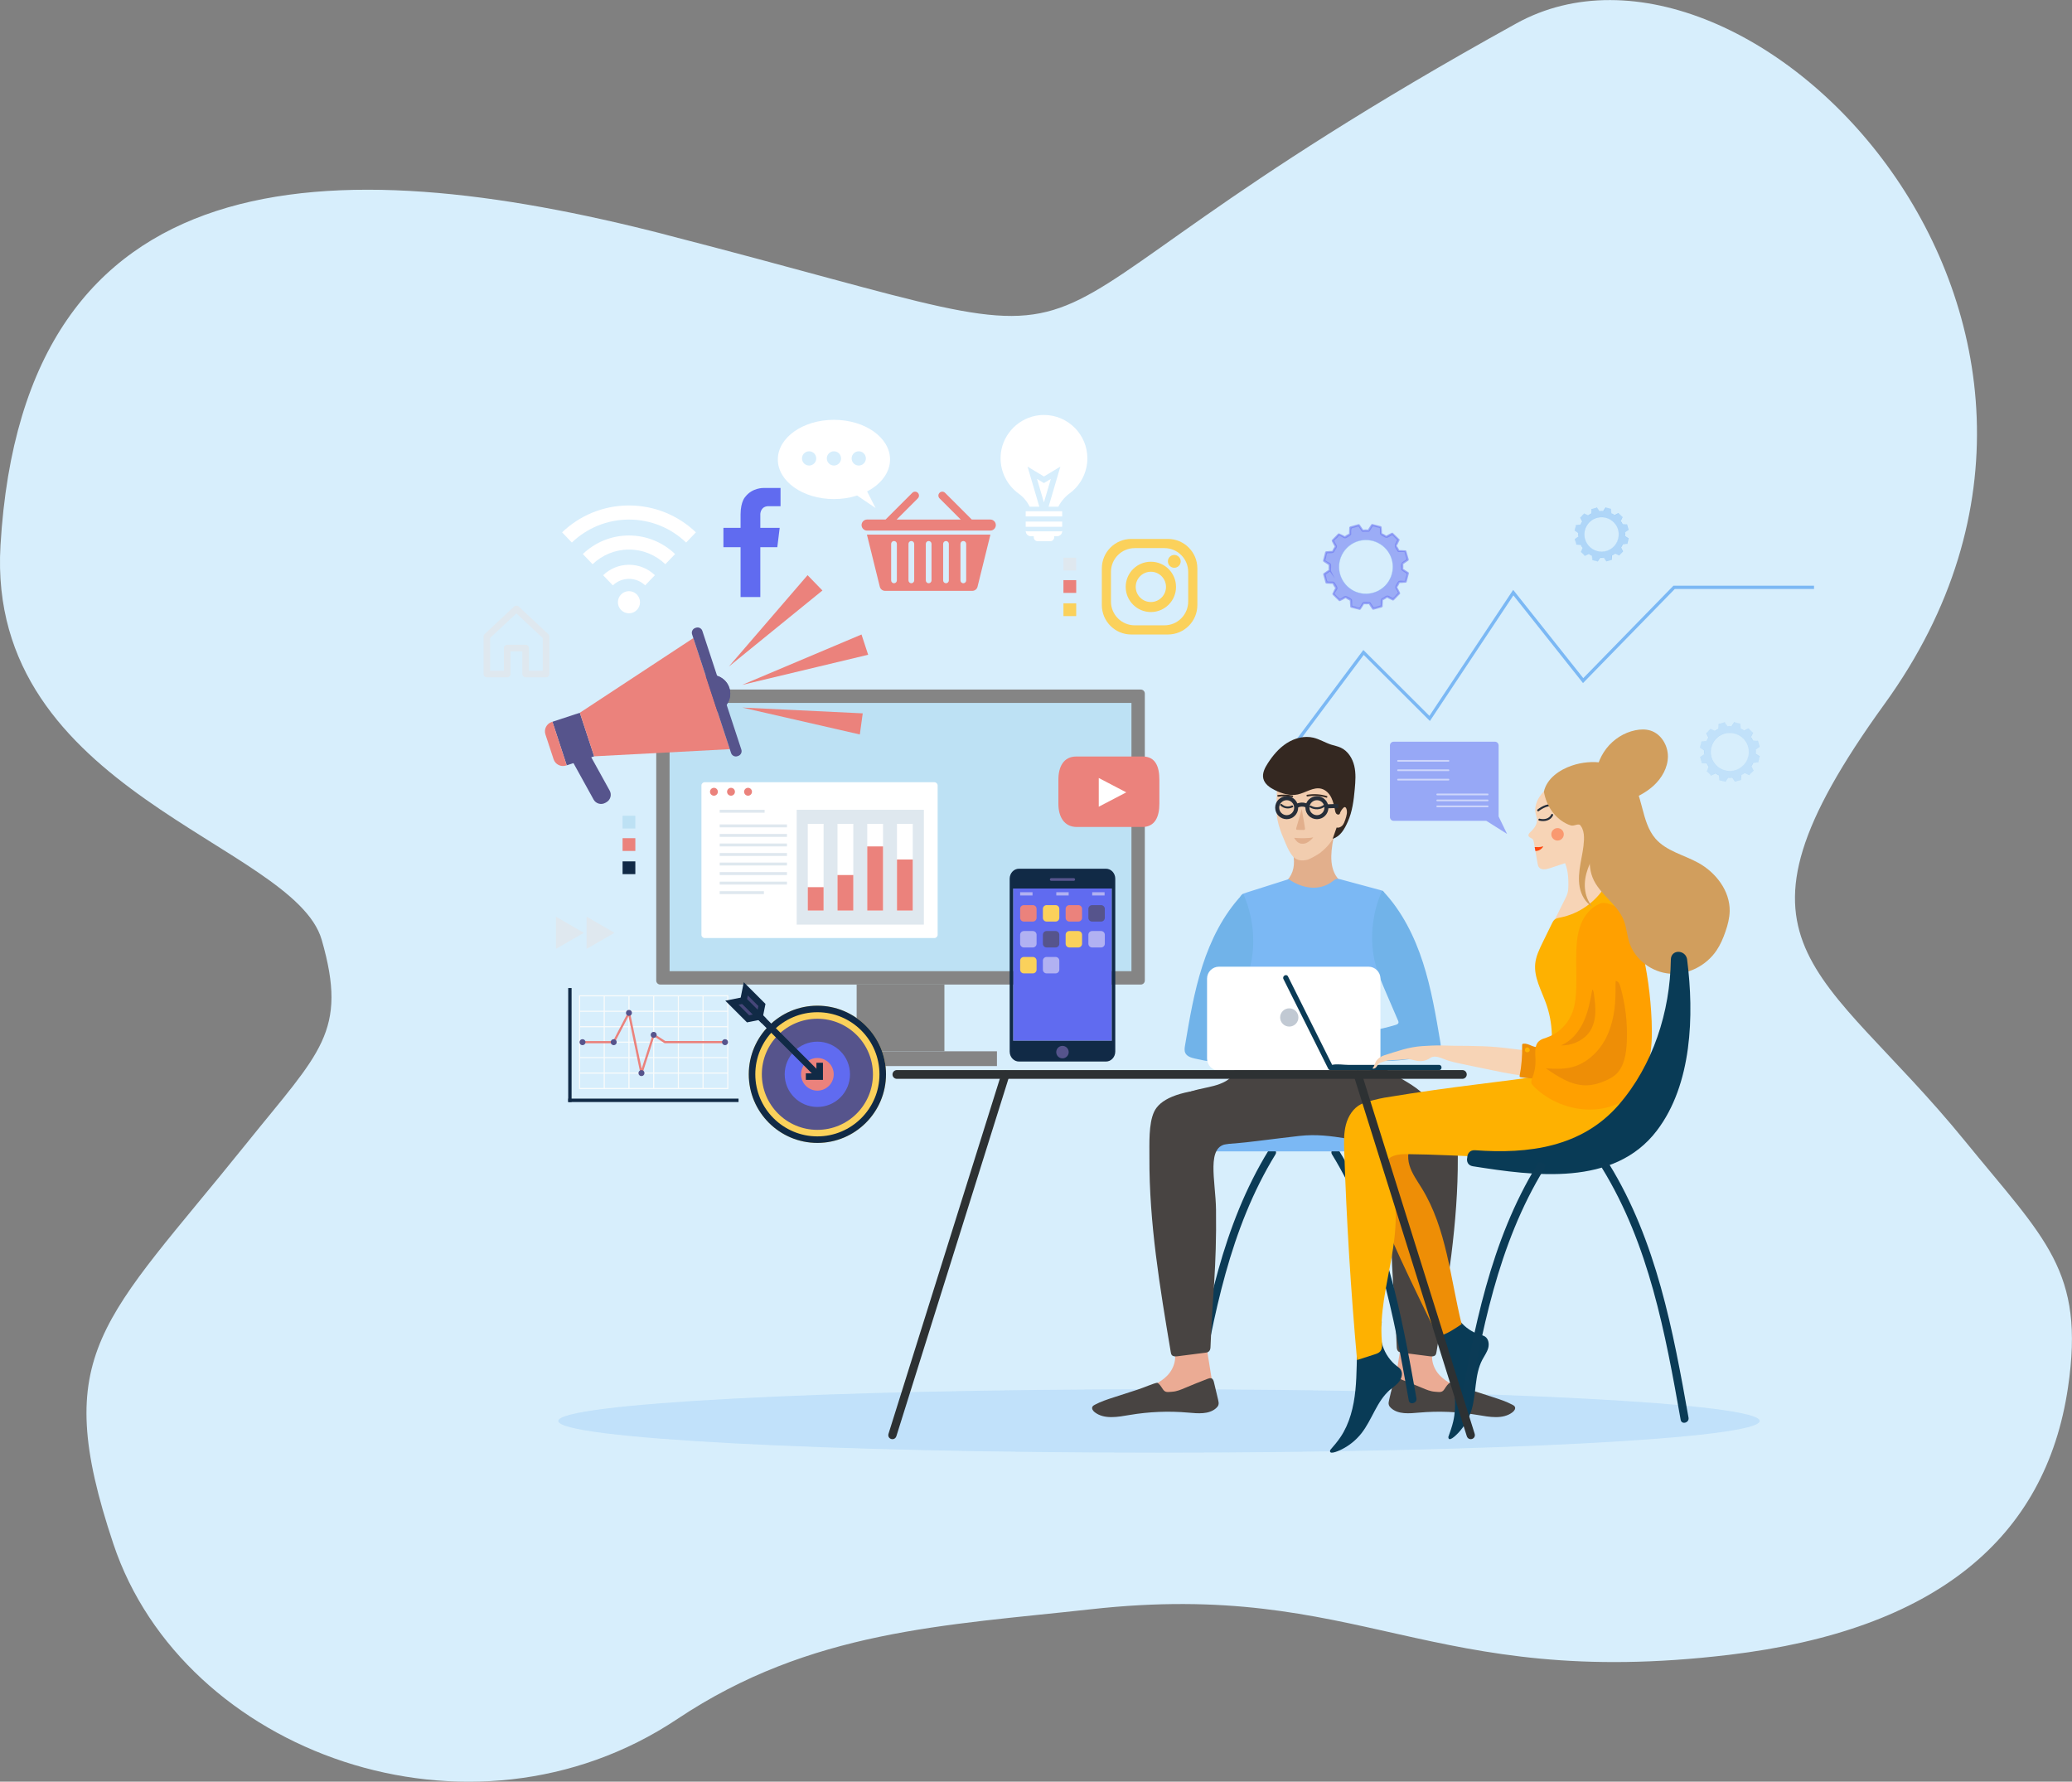 <?xml version="1.0" encoding="UTF-8"?>
<!DOCTYPE svg PUBLIC "-//W3C//DTD SVG 1.1//EN" "http://www.w3.org/Graphics/SVG/1.1/DTD/svg11.dtd">
<!-- Creator: CorelDRAW 2019 (64-Bit) -->
<svg xmlns="http://www.w3.org/2000/svg" xml:space="preserve" width="91.235mm" height="78.448mm" version="1.1" style="shape-rendering:geometricPrecision; text-rendering:geometricPrecision; image-rendering:optimizeQuality; fill-rule:evenodd; clip-rule:evenodd"
viewBox="0 0 558.39 480.12"
 xmlns:xlink="http://www.w3.org/1999/xlink"
 xmlns:xodm="http://www.corel.com/coreldraw/odm/2003">
 <rect x="0" y="0" width="558.39" height="480.12" fill="#808080" stroke="none"/>
 <defs>
  <style type="text/css">
   <![CDATA[
    .str0 {stroke:#606BF0;stroke-width:0.47;stroke-miterlimit:22.926;stroke-opacity:0.502}
    .str1 {stroke:#272E39;stroke-width:1.08;stroke-miterlimit:10}
    .fil20 {fill:none;fill-rule:nonzero}
    .fil21 {fill:#093B56;fill-rule:nonzero}
    .fil12 {fill:#0B3B56;fill-rule:nonzero}
    .fil39 {fill:#112A46;fill-rule:nonzero}
    .fil19 {fill:#272E39;fill-rule:nonzero}
    .fil29 {fill:#2D3133;fill-rule:nonzero}
    .fil18 {fill:#342821;fill-rule:nonzero}
    .fil40 {fill:#464679;fill-rule:nonzero}
    .fil11 {fill:#484442;fill-rule:nonzero}
    .fil32 {fill:#56548C;fill-rule:nonzero}
    .fil37 {fill:#606BF0;fill-rule:nonzero}
    .fil14 {fill:#71B3E9;fill-rule:nonzero}
    .fil2 {fill:#7BB8F4;fill-rule:nonzero}
    .fil30 {fill:#858585;fill-rule:nonzero}
    .fil41 {fill:#B1B1F2;fill-rule:nonzero}
    .fil31 {fill:#BDE1F4;fill-rule:nonzero}
    .fil16 {fill:#C1C9D3;fill-rule:nonzero}
    .fil28 {fill:#D19E5D;fill-rule:nonzero}
    .fil0 {fill:#D7EEFC;fill-rule:nonzero}
    .fil35 {fill:#DFE8EF;fill-rule:nonzero}
    .fil13 {fill:#E2AF8C;fill-rule:nonzero}
    .fil33 {fill:#EB827C;fill-rule:nonzero}
    .fil10 {fill:#EBAB94;fill-rule:nonzero}
    .fil22 {fill:#EE8E06;fill-rule:nonzero}
    .fil17 {fill:#F2CDAF;fill-rule:nonzero}
    .fil23 {fill:#F7D4B6;fill-rule:nonzero}
    .fil36 {fill:#F9FBFB;fill-rule:nonzero}
    .fil38 {fill:#FBD15B;fill-rule:nonzero}
    .fil26 {fill:#FE4810;fill-rule:nonzero}
    .fil24 {fill:#FEB101;fill-rule:nonzero}
    .fil25 {fill:#FFA000;fill-rule:nonzero}
    .fil15 {fill:white;fill-rule:nonzero}
    .fil34 {fill:white;fill-rule:nonzero}
    .fil7 {fill:#7BB8F4;fill-rule:nonzero;fill-opacity:0.231}
    .fil1 {fill:#7BB8F4;fill-rule:nonzero;fill-opacity:0.239}
    .fil27 {fill:#FE4810;fill-rule:nonzero;fill-opacity:0.42}
    .fil6 {fill:#7BB8F4;fill-rule:nonzero;fill-opacity:0.431}
    .fil3 {fill:#606BF0;fill-rule:nonzero;fill-opacity:0.502}
    .fil5 {fill:#7BB8F4;fill-rule:nonzero;fill-opacity:0.502}
    .fil4 {fill:#C1E1FB;fill-rule:nonzero;fill-opacity:0.502}
    .fil8 {fill:#606BF0;fill-rule:nonzero;fill-opacity:0.529}
    .fil9 {fill:white;fill-rule:nonzero;fill-opacity:0.529}
   ]]>
  </style>
 </defs>
 <g id="Слой_x0020_1">
  <path class="fil0" d="M179.24 63.18c-89.98,-23.13 -172.92,-21.67 -179.11,83.82 -3.91,66.59 79.08,80.22 86.57,106.26 7.15,24.84 -0.48,30.24 -20.23,54.82 -38.82,48.32 -53.25,56.11 -35.91,107.99 18.81,56.28 96.17,84.41 151.98,47.16 35.91,-23.97 72.08,-25.2 111.47,-29.57 73.08,-8.12 90.82,21.99 171.99,12.28 55.57,-6.65 85.3,-31.32 91.31,-72.04 4.65,-31.49 -6.17,-39.9 -27.78,-66.44 -38.62,-47.41 -68.98,-52.33 -21.63,-117.8 74.67,-103.26 -36.57,-218.01 -99.3,-183.33 -161.88,89.49 -84.78,94.04 -229.36,56.87z"/>
  <g id="_1919448679312">
   <path class="fil1" d="M474.22 382.92c0,4.72 -72.48,8.54 -161.88,8.54 -89.4,0 -161.88,-3.82 -161.88,-8.54 0,-4.72 72.48,-8.54 161.88,-8.54 89.4,0 161.88,3.82 161.88,8.54z"/>
   <g>
    <polygon class="fil2" points="347.96,202.64 347.26,202.11 367.41,175.15 385.22,192.91 407.79,158.95 426.68,182.74 450.98,157.83 488.87,157.83 488.87,158.71 451.35,158.71 426.61,184.07 407.85,160.44 385.35,194.29 367.51,176.49 "/>
   </g>
   <g>
    <path class="fil3" d="M376.87 145.46l-1.68 -1.64 -1.62 0.82c-0.44,-0.3 -0.9,-0.55 -1.38,-0.77l-0.14 -1.81 -2.27 -0.58 -0.99 1.52 0.01 0c-0.27,-0.02 -0.53,-0.03 -0.8,-0.02 -0.27,0 -0.54,0.02 -0.8,0.04l0.01 -0 -1.03 -1.5 -2.26 0.63 -0.1 1.82c-0.47,0.23 -0.92,0.5 -1.36,0.8l-1.64 -0.78 -1.64 1.68 0.82 1.62c-0.3,0.44 -0.55,0.91 -0.77,1.38l-1.81 0.14 -0.58 2.27 1.52 0.99c-0.01,0.26 -0.02,0.53 -0.02,0.79 0,0.27 0.02,0.54 0.04,0.8l-0.01 -0.01 -1.5 1.03 0.63 2.26 1.82 0.1c0.23,0.47 0.5,0.92 0.81,1.36l-0.78 1.64 1.68 1.64 1.62 -0.82c0.45,0.3 0.91,0.55 1.38,0.77l0.15 1.81 2.27 0.58 0.99 -1.52c0.26,0.01 0.53,0.02 0.79,0.02 0.27,-0 0.53,-0.02 0.8,-0.04l1.02 1.5 2.26 -0.63 0.1 -1.81c0.47,-0.23 0.92,-0.5 1.36,-0.81l1.64 0.78 1.64 -1.68 -0.82 -1.62c0.3,-0.44 0.56,-0.9 0.77,-1.38l1.81 -0.14 0.58 -2.27 -1.52 -0.99 -0 0.01c0.02,-0.27 0.03,-0.53 0.02,-0.8 0,-0.26 -0.02,-0.53 -0.04,-0.79l1.5 -1.03 -0.64 -2.26 -1.82 -0.1c-0.23,-0.47 -0.49,-0.92 -0.8,-1.36l0.78 -1.64zm-3.56 12.37l0 0c-2.8,2.87 -7.4,2.93 -10.27,0.13 -2.87,-2.8 -2.93,-7.4 -0.13,-10.27 2.8,-2.87 7.4,-2.93 10.27,-0.13 2.87,2.8 2.93,7.4 0.13,10.27z"/>
    <g>
     <path class="fil4 str0" d="M376.91 145.43c-0.56,-0.55 -1.12,-1.09 -1.68,-1.64 -0.02,-0.02 -0.04,-0.02 -0.06,-0.01 -0.33,0.17 -0.65,0.33 -0.98,0.5 -0.15,0.07 -0.38,0.26 -0.55,0.28 -0.21,0.02 -0.51,-0.25 -0.72,-0.37 -0.21,-0.12 -0.6,-0.23 -0.68,-0.42 -0.07,-0.15 -0.04,-0.45 -0.05,-0.61 -0.03,-0.37 -0.06,-0.73 -0.09,-1.1 -0,-0.02 -0.01,-0.04 -0.04,-0.05 -0.76,-0.19 -1.51,-0.38 -2.27,-0.58 -0.02,-0.01 -0.04,0 -0.05,0.02 -0.33,0.51 -0.66,1.01 -0.99,1.52 -0.01,0.02 -0,0.06 0.02,0.07 -0.41,-0.22 -1.14,-0.15 -1.55,0.02 0.03,-0.01 0.05,-0.04 0.03,-0.07 -0.34,-0.5 -0.69,-1 -1.03,-1.5 -0.01,-0.02 -0.03,-0.03 -0.06,-0.02 -0.75,0.21 -1.5,0.42 -2.26,0.63 -0.02,0.01 -0.03,0.03 -0.04,0.05 -0.02,0.37 -0.04,0.74 -0.06,1.1 -0.01,0.16 0.03,0.47 -0.03,0.62 -0.08,0.19 -0.47,0.31 -0.67,0.43 -0.2,0.12 -0.5,0.41 -0.71,0.39 -0.16,-0.01 -0.41,-0.19 -0.56,-0.26 -0.33,-0.16 -0.66,-0.32 -1,-0.47 -0.02,-0.01 -0.04,-0.01 -0.06,0.01 -0.55,0.56 -1.09,1.12 -1.64,1.68 -0.02,0.02 -0.02,0.04 -0.01,0.06 0.17,0.33 0.33,0.65 0.5,0.98 0.07,0.15 0.26,0.38 0.28,0.55 0.02,0.21 -0.25,0.51 -0.37,0.72 -0.12,0.21 -0.23,0.6 -0.42,0.69 -0.15,0.07 -0.45,0.03 -0.61,0.05 -0.37,0.03 -0.73,0.06 -1.1,0.09 -0.02,0 -0.04,0.01 -0.05,0.04 -0.19,0.76 -0.39,1.52 -0.58,2.27 -0.01,0.02 0,0.04 0.02,0.06 0.38,0.25 0.77,0.5 1.15,0.75 0.27,0.18 0.29,0.16 0.34,0.46 0.07,0.41 -0.15,0.93 0.12,1.3 -0.01,-0.02 -0.04,-0.03 -0.07,-0.02 -0.5,0.34 -1,0.69 -1.5,1.03 -0.02,0.01 -0.03,0.03 -0.02,0.06 0.21,0.75 0.42,1.5 0.63,2.26 0.01,0.02 0.03,0.03 0.05,0.03 0.37,0.02 0.73,0.04 1.1,0.06 0.16,0.01 0.46,-0.03 0.61,0.03 0.19,0.08 0.31,0.47 0.44,0.67 0.12,0.2 0.41,0.5 0.39,0.71 -0.01,0.16 -0.19,0.41 -0.26,0.56 -0.16,0.33 -0.32,0.66 -0.47,0.99 -0.01,0.02 -0.01,0.04 0.01,0.06 0.56,0.55 1.12,1.09 1.68,1.64 0.02,0.02 0.04,0.02 0.06,0.01 0.33,-0.17 0.66,-0.33 0.98,-0.5 0.15,-0.07 0.38,-0.26 0.55,-0.28 0.21,-0.02 0.51,0.25 0.72,0.37 0.21,0.12 0.59,0.23 0.68,0.42 0.07,0.15 0.04,0.45 0.05,0.61 0.03,0.37 0.06,0.73 0.09,1.1 0,0.02 0.01,0.04 0.04,0.05 0.76,0.19 1.52,0.39 2.27,0.58 0.02,0.01 0.04,-0 0.06,-0.02 0.2,-0.31 0.4,-0.62 0.6,-0.92 0.09,-0.13 0.21,-0.42 0.34,-0.51 0.17,-0.12 0.57,-0.04 0.81,-0.04 0.23,-0 0.64,-0.09 0.81,0.02 0.13,0.09 0.26,0.38 0.35,0.51 0.21,0.3 0.41,0.61 0.62,0.91 0.01,0.02 0.03,0.03 0.06,0.02 0.75,-0.21 1.51,-0.42 2.26,-0.63 0.02,-0.01 0.03,-0.03 0.04,-0.05 0.02,-0.37 0.04,-0.73 0.06,-1.1 0.01,-0.16 -0.03,-0.46 0.03,-0.61 0.08,-0.19 0.47,-0.32 0.67,-0.44 0.2,-0.12 0.5,-0.41 0.71,-0.39 0.16,0.01 0.41,0.19 0.56,0.26 0.33,0.16 0.66,0.32 0.99,0.47 0.02,0.01 0.04,0.01 0.06,-0.01 0.55,-0.56 1.09,-1.12 1.64,-1.68 0.02,-0.02 0.02,-0.04 0.01,-0.06 -0.17,-0.33 -0.33,-0.66 -0.5,-0.98 -0.07,-0.15 -0.26,-0.39 -0.28,-0.55 -0.02,-0.21 0.25,-0.51 0.37,-0.72 0.12,-0.21 0.23,-0.6 0.42,-0.68 0.15,-0.07 0.45,-0.04 0.61,-0.05 0.37,-0.03 0.73,-0.06 1.1,-0.09 0.02,-0 0.04,-0.01 0.05,-0.04 0.19,-0.76 0.39,-1.52 0.58,-2.27 0.01,-0.02 -0,-0.04 -0.02,-0.06 -0.51,-0.33 -1.01,-0.66 -1.52,-0.99 -0.02,-0.01 -0.06,-0 -0.07,0.02 0.17,-0.37 0.1,-0.77 0.1,-1.17 -0,-0.42 -0.02,-0.38 0.32,-0.6 0.38,-0.26 0.75,-0.52 1.13,-0.78 0.02,-0.01 0.03,-0.03 0.02,-0.06 -0.21,-0.75 -0.42,-1.51 -0.63,-2.26 -0.01,-0.02 -0.03,-0.03 -0.05,-0.03 -0.37,-0.02 -0.74,-0.04 -1.1,-0.06 -0.16,-0.01 -0.47,0.03 -0.62,-0.03 -0.19,-0.08 -0.31,-0.47 -0.43,-0.67 -0.12,-0.2 -0.41,-0.5 -0.39,-0.71 0.01,-0.16 0.2,-0.41 0.27,-0.56 0.16,-0.33 0.32,-0.66 0.47,-1 0.03,-0.06 -0.06,-0.11 -0.09,-0.05 -0.21,0.44 -0.64,1.02 -0.72,1.5 -0.08,0.52 0.49,1.06 0.74,1.55 0.01,0.02 0.03,0.02 0.04,0.02 0.38,0.02 1.56,-0.1 1.78,0.09 0.12,0.11 0.16,0.58 0.21,0.74 0.11,0.38 0.3,0.82 0.34,1.21 0.04,0.34 0.12,0.15 -0.13,0.39 -0.27,0.26 -0.66,0.44 -0.96,0.66 -0.59,0.43 -0.27,1.13 -0.3,1.84 -0,0.05 0.07,0.07 0.09,0.02 -0.07,0.15 1.37,0.84 1.41,1.07 0.05,0.33 -0.22,0.88 -0.31,1.2 -0.04,0.15 -0.15,0.86 -0.22,0.91 -0.4,0.32 -1.36,-0.11 -1.81,0.15 -0.11,0.06 -0.8,1.28 -0.79,1.4 0.01,0.15 0.14,0.31 0.2,0.44 0.14,0.27 0.58,0.83 0.58,1.14 0,0.15 -0.32,0.41 -0.5,0.59 -0.26,0.27 -0.59,0.77 -0.92,0.95 -0.29,0.16 -0.25,0.09 -0.67,-0.11 -0.25,-0.12 -0.77,-0.51 -1.05,-0.5 -0.26,0 -0.64,0.37 -0.88,0.5 -0.19,0.11 -0.47,0.19 -0.58,0.37 -0.15,0.25 -0.05,0.97 -0.07,1.26 -0.03,0.5 0.07,0.43 -0.35,0.58 -0.48,0.17 -0.99,0.28 -1.48,0.41 -0.47,0.13 -0.39,0.12 -0.67,-0.3 -0.24,-0.35 -0.48,-0.71 -0.72,-1.06 -0.01,-0.01 -0.03,-0.03 -0.04,-0.02 -0.37,0.03 -1.32,-0.14 -1.62,0.03 -0.18,0.1 -0.35,0.53 -0.46,0.7 -0.11,0.17 -0.43,0.78 -0.54,0.81 -0.31,0.07 -0.97,-0.25 -1.28,-0.33 -0.16,-0.04 -0.85,-0.14 -0.91,-0.22 -0.16,-0.2 -0.08,-1 -0.1,-1.26 -0.01,-0.14 0.02,-0.44 -0.06,-0.56 -0.1,-0.16 -1.26,-0.78 -1.42,-0.79 -0.52,-0.01 -1.21,0.87 -1.64,0.78 -0.22,-0.05 -1.58,-1.39 -1.6,-1.55 -0.07,-0.51 0.8,-1.13 0.77,-1.66 -0.01,-0.17 -0.69,-1.29 -0.83,-1.39 -0.18,-0.12 -0.72,-0.04 -0.93,-0.05 -0.38,-0.02 -0.75,0.05 -0.91,-0.18 -0.25,-0.36 -0.3,-1.09 -0.42,-1.5 -0.15,-0.52 -0.25,-0.49 0.18,-0.78 0.14,-0.1 1.12,-0.72 1.07,-0.79 0.03,0.04 0.1,0.03 0.09,-0.03 -0.03,-0.39 0.13,-1.3 -0.03,-1.62 -0.06,-0.11 -0.37,-0.25 -0.46,-0.31 -0.2,-0.13 -0.97,-0.46 -1.06,-0.69 -0.03,-0.07 0.16,-0.6 0.2,-0.72 0.09,-0.37 0.13,-1.02 0.34,-1.34 0.14,-0.2 0.17,-0.15 0.52,-0.17 0.31,-0.02 0.95,0.05 1.22,-0.09 0.21,-0.12 0.26,-0.36 0.39,-0.59 0.11,-0.2 0.5,-0.65 0.49,-0.87 -0.01,-0.28 -0.37,-0.74 -0.5,-0.98 -0.1,-0.2 -0.3,-0.52 -0.27,-0.64 0.06,-0.26 0.71,-0.73 0.9,-0.92 0.13,-0.13 0.49,-0.64 0.67,-0.69 0.11,-0.03 0.78,0.39 0.95,0.47 0.17,0.08 0.48,0.31 0.66,0.31 0.31,0.01 1.09,-0.65 1.4,-0.81 0.02,-0.01 0.02,-0.03 0.02,-0.04 0.03,-0.46 -0.08,-1.18 0.09,-1.6 0.13,-0.33 0.65,-0.36 1.11,-0.48 0.44,-0.12 0.92,-0.39 1.2,-0.16 0.2,0.16 0.76,1.33 0.93,1.25 -0.05,0.02 -0.05,0.1 0.01,0.1 0.54,-0.04 1.06,-0.05 1.6,-0.02 0.05,0 0.06,-0.07 0.02,-0.09 0.13,0.07 0.71,-1.13 0.89,-1.28 0.27,-0.24 0.76,0.02 1.2,0.13 0.45,0.11 0.99,0.12 1.12,0.46 0.17,0.46 -0.1,1.17 0.13,1.61 0.07,0.13 1.28,0.82 1.43,0.81 0.36,-0.02 0.92,-0.46 1.24,-0.63 0.51,-0.26 0.48,-0.07 0.92,0.36 0.37,0.36 0.73,0.72 1.1,1.07 0.05,0.04 0.11,-0.03 0.07,-0.07z"/>
     <path class="fil5" d="M373.28 157.8c-2.15,2.12 -5.38,2.8 -8.16,1.53 -2.69,-1.23 -4.38,-4.06 -4.2,-7 0.18,-3.04 2.35,-5.7 5.28,-6.51 2.93,-0.81 6.11,0.36 7.85,2.85 1.98,2.83 1.56,6.66 -0.77,9.14 -0.04,0.05 0.03,0.11 0.07,0.07 2.07,-2.2 2.68,-5.43 1.39,-8.19 -1.32,-2.84 -4.4,-4.54 -7.51,-4.17 -2.97,0.36 -5.49,2.58 -6.21,5.49 -0.74,2.99 0.52,6.2 3.09,7.89 2.93,1.92 6.78,1.41 9.23,-1.01 0.04,-0.04 -0.03,-0.11 -0.07,-0.07z"/>
    </g>
   </g>
   <g>
    <path class="fil6" d="M437.24 139.33l-1.08 -1.05 -1.04 0.53c-0.29,-0.19 -0.58,-0.35 -0.89,-0.49l-0.09 -1.16 -1.46 -0.37 -0.64 0.98 0.01 0c-0.17,-0.01 -0.34,-0.02 -0.51,-0.02 -0.17,0 -0.34,0.01 -0.51,0.03l0.01 -0 -0.66 -0.96 -1.45 0.41 -0.06 1.17c-0.3,0.15 -0.59,0.32 -0.87,0.52l-1.05 -0.5 -1.05 1.08 0.53 1.04c-0.19,0.29 -0.36,0.58 -0.5,0.89l-1.16 0.09 -0.37 1.46 0.98 0.64c-0.01,0.17 -0.02,0.34 -0.01,0.51 0,0.17 0.01,0.34 0.03,0.51l-0 -0.01 -0.96 0.66 0.41 1.45 1.17 0.06c0.15,0.3 0.32,0.59 0.52,0.87l-0.5 1.05 1.08 1.05 1.04 -0.53c0.29,0.19 0.58,0.35 0.89,0.5l0.09 1.16 1.46 0.37 0.64 -0.98c0.17,0.01 0.34,0.01 0.51,0.01 0.17,-0 0.34,-0.01 0.51,-0.03l0.66 0.96 1.45 -0.41 0.06 -1.16c0.3,-0.15 0.59,-0.32 0.87,-0.52l1.05 0.5 1.05 -1.08 -0.53 -1.04c0.19,-0.28 0.36,-0.58 0.5,-0.89l1.17 -0.09 0.37 -1.46 -0.98 -0.64 -0 0c0.01,-0.17 0.02,-0.34 0.01,-0.51 0,-0.17 -0.01,-0.34 -0.02,-0.51l0.96 -0.66 -0.41 -1.45 -1.17 -0.06c-0.15,-0.3 -0.32,-0.59 -0.52,-0.87l0.5 -1.05zm-2.29 7.94l0 0c-1.8,1.84 -4.75,1.88 -6.59,0.08 -1.84,-1.8 -1.88,-4.75 -0.08,-6.59 1.8,-1.84 4.75,-1.88 6.59,-0.08 1.84,1.8 1.88,4.75 0.08,6.59z"/>
    <g>
     <path class="fil6" d="M437.26 139.3c-0.36,-0.35 -0.72,-0.7 -1.08,-1.05 -0.01,-0.01 -0.03,-0.01 -0.04,-0 -0.21,0.11 -0.42,0.21 -0.63,0.32 -0.09,0.05 -0.25,0.17 -0.35,0.18 -0.13,0.01 -0.33,-0.16 -0.46,-0.24 -0.13,-0.07 -0.38,-0.15 -0.44,-0.27 -0.04,-0.09 -0.02,-0.29 -0.03,-0.39 -0.02,-0.24 -0.04,-0.47 -0.06,-0.71 -0,-0.01 -0.01,-0.03 -0.02,-0.03 -0.49,-0.12 -0.97,-0.25 -1.46,-0.37 -0.01,-0 -0.03,0 -0.03,0.01 -0.21,0.33 -0.43,0.65 -0.64,0.98 -0.01,0.01 -0,0.03 0.01,0.04 -0.27,-0.14 -0.73,-0.1 -0.99,0.02 0.02,-0.01 0.03,-0.03 0.02,-0.05 -0.22,-0.32 -0.44,-0.64 -0.66,-0.96 -0.01,-0.01 -0.02,-0.02 -0.04,-0.01 -0.48,0.14 -0.97,0.27 -1.45,0.41 -0.01,0 -0.02,0.02 -0.02,0.03 -0.01,0.24 -0.03,0.47 -0.04,0.71 -0.01,0.1 0.02,0.3 -0.02,0.39 -0.05,0.12 -0.3,0.2 -0.43,0.28 -0.13,0.08 -0.32,0.26 -0.46,0.25 -0.11,-0.01 -0.26,-0.12 -0.36,-0.17 -0.21,-0.1 -0.43,-0.2 -0.64,-0.3 -0.01,-0.01 -0.03,-0 -0.04,0.01 -0.35,0.36 -0.7,0.72 -1.05,1.08 -0.01,0.01 -0.01,0.03 -0,0.04 0.11,0.21 0.21,0.42 0.32,0.63 0.05,0.09 0.17,0.25 0.18,0.35 0.01,0.13 -0.16,0.33 -0.24,0.46 -0.07,0.13 -0.15,0.38 -0.27,0.44 -0.1,0.04 -0.29,0.02 -0.39,0.03 -0.24,0.02 -0.47,0.04 -0.71,0.06 -0.01,0 -0.03,0.01 -0.03,0.02 -0.12,0.49 -0.25,0.97 -0.37,1.46 -0,0.01 0,0.03 0.01,0.04 0.25,0.16 0.49,0.32 0.74,0.48 0.17,0.11 0.18,0.11 0.22,0.3 0.04,0.26 -0.09,0.6 0.08,0.83 -0.01,-0.01 -0.03,-0.02 -0.04,-0.01 -0.32,0.22 -0.64,0.44 -0.96,0.66 -0.01,0.01 -0.02,0.02 -0.01,0.04 0.14,0.48 0.27,0.97 0.41,1.45 0,0.01 0.02,0.02 0.03,0.02 0.24,0.01 0.47,0.03 0.71,0.04 0.1,0.01 0.3,-0.02 0.39,0.02 0.12,0.05 0.2,0.3 0.28,0.43 0.08,0.13 0.26,0.32 0.25,0.46 -0.01,0.11 -0.12,0.26 -0.17,0.36 -0.1,0.21 -0.2,0.43 -0.3,0.64 -0.01,0.01 -0,0.03 0.01,0.04 0.36,0.35 0.72,0.7 1.08,1.05 0.01,0.01 0.03,0.01 0.04,0 0.21,-0.11 0.42,-0.21 0.63,-0.32 0.09,-0.05 0.25,-0.17 0.35,-0.18 0.13,-0.01 0.33,0.16 0.46,0.24 0.13,0.07 0.38,0.15 0.44,0.27 0.04,0.09 0.02,0.29 0.03,0.39 0.02,0.24 0.04,0.47 0.06,0.71 0,0.01 0.01,0.03 0.02,0.03 0.49,0.12 0.97,0.25 1.46,0.37 0.01,0 0.03,-0 0.03,-0.01 0.13,-0.2 0.26,-0.4 0.39,-0.59 0.06,-0.08 0.13,-0.27 0.22,-0.33 0.11,-0.08 0.37,-0.03 0.52,-0.03 0.15,-0 0.41,-0.06 0.52,0.01 0.09,0.06 0.16,0.24 0.22,0.33 0.13,0.19 0.27,0.39 0.4,0.58 0.01,0.01 0.02,0.02 0.04,0.01 0.48,-0.14 0.97,-0.27 1.45,-0.41 0.01,-0 0.02,-0.02 0.02,-0.03 0.01,-0.24 0.03,-0.47 0.04,-0.71 0.01,-0.1 -0.02,-0.3 0.02,-0.39 0.05,-0.12 0.3,-0.2 0.43,-0.28 0.13,-0.08 0.32,-0.26 0.45,-0.25 0.11,0.01 0.26,0.12 0.36,0.17 0.21,0.1 0.43,0.2 0.64,0.3 0.01,0.01 0.03,0 0.04,-0 0.35,-0.36 0.7,-0.72 1.05,-1.08 0.01,-0.01 0.01,-0.03 0,-0.04 -0.11,-0.21 -0.21,-0.42 -0.32,-0.63 -0.05,-0.09 -0.17,-0.25 -0.18,-0.35 -0.02,-0.13 0.16,-0.33 0.24,-0.46 0.07,-0.13 0.15,-0.38 0.27,-0.44 0.09,-0.04 0.29,-0.02 0.39,-0.03 0.24,-0.02 0.47,-0.04 0.71,-0.06 0.01,-0 0.03,-0.01 0.03,-0.02 0.12,-0.49 0.25,-0.97 0.37,-1.46 0,-0.01 -0,-0.03 -0.01,-0.03 -0.33,-0.21 -0.65,-0.42 -0.98,-0.64 -0.01,-0.01 -0.04,-0 -0.04,0.01 0.11,-0.24 0.07,-0.49 0.06,-0.75 -0,-0.27 -0.01,-0.24 0.2,-0.39 0.24,-0.17 0.48,-0.33 0.73,-0.5 0.01,-0.01 0.02,-0.02 0.01,-0.04 -0.14,-0.48 -0.27,-0.97 -0.41,-1.45 -0,-0.01 -0.02,-0.02 -0.03,-0.02 -0.24,-0.01 -0.47,-0.03 -0.71,-0.04 -0.1,-0.01 -0.3,0.02 -0.39,-0.02 -0.12,-0.05 -0.2,-0.3 -0.28,-0.43 -0.08,-0.13 -0.26,-0.32 -0.25,-0.46 0.01,-0.11 0.13,-0.26 0.17,-0.36 0.1,-0.21 0.2,-0.43 0.31,-0.64 0.02,-0.04 -0.04,-0.07 -0.06,-0.03 -0.14,0.28 -0.41,0.66 -0.46,0.96 -0.05,0.33 0.31,0.68 0.47,1 0.01,0.01 0.02,0.01 0.03,0.02 0.24,0.01 1,-0.06 1.14,0.05 0.08,0.07 0.1,0.37 0.13,0.47 0.07,0.25 0.19,0.52 0.22,0.78 0.02,0.22 0.07,0.09 -0.09,0.25 -0.17,0.17 -0.42,0.28 -0.62,0.43 -0.38,0.27 -0.17,0.72 -0.2,1.18 -0,0.03 0.05,0.04 0.06,0.02 -0.04,0.09 0.88,0.54 0.9,0.69 0.03,0.21 -0.14,0.57 -0.2,0.77 -0.03,0.1 -0.09,0.55 -0.14,0.59 -0.26,0.2 -0.87,-0.07 -1.16,0.09 -0.07,0.04 -0.51,0.82 -0.51,0.9 0,0.09 0.09,0.2 0.13,0.28 0.09,0.18 0.37,0.54 0.37,0.73 0,0.1 -0.21,0.27 -0.32,0.38 -0.17,0.17 -0.38,0.49 -0.59,0.61 -0.18,0.1 -0.16,0.06 -0.43,-0.07 -0.16,-0.08 -0.5,-0.32 -0.68,-0.32 -0.17,0 -0.41,0.23 -0.56,0.32 -0.12,0.07 -0.3,0.12 -0.37,0.24 -0.1,0.16 -0.03,0.62 -0.04,0.81 -0.02,0.32 0.04,0.28 -0.22,0.37 -0.31,0.11 -0.64,0.18 -0.95,0.27 -0.31,0.09 -0.25,0.08 -0.43,-0.19 -0.15,-0.23 -0.31,-0.45 -0.46,-0.68 -0.01,-0.01 -0.02,-0.02 -0.03,-0.02 -0.24,0.02 -0.85,-0.09 -1.04,0.02 -0.12,0.07 -0.23,0.34 -0.3,0.45 -0.07,0.11 -0.28,0.5 -0.35,0.52 -0.2,0.04 -0.62,-0.16 -0.82,-0.21 -0.11,-0.03 -0.55,-0.09 -0.59,-0.14 -0.1,-0.13 -0.05,-0.64 -0.06,-0.81 -0.01,-0.09 0.01,-0.28 -0.04,-0.36 -0.06,-0.1 -0.81,-0.5 -0.91,-0.5 -0.33,-0 -0.78,0.56 -1.05,0.5 -0.14,-0.03 -1.01,-0.89 -1.03,-0.99 -0.05,-0.33 0.51,-0.73 0.5,-1.07 -0.01,-0.11 -0.44,-0.83 -0.54,-0.89 -0.12,-0.08 -0.46,-0.03 -0.59,-0.03 -0.25,-0.01 -0.48,0.03 -0.58,-0.12 -0.16,-0.23 -0.2,-0.7 -0.27,-0.97 -0.09,-0.33 -0.16,-0.31 0.12,-0.5 0.09,-0.06 0.72,-0.46 0.69,-0.5 0.02,0.02 0.06,0.02 0.06,-0.02 -0.02,-0.25 0.09,-0.83 -0.02,-1.04 -0.04,-0.07 -0.24,-0.16 -0.3,-0.2 -0.13,-0.08 -0.62,-0.3 -0.68,-0.44 -0.02,-0.04 0.11,-0.38 0.13,-0.46 0.06,-0.24 0.08,-0.65 0.22,-0.86 0.09,-0.13 0.11,-0.09 0.34,-0.11 0.2,-0.02 0.61,0.03 0.78,-0.06 0.14,-0.07 0.17,-0.23 0.25,-0.38 0.07,-0.13 0.32,-0.41 0.32,-0.56 -0.01,-0.18 -0.24,-0.47 -0.32,-0.63 -0.06,-0.13 -0.19,-0.33 -0.18,-0.41 0.04,-0.17 0.46,-0.47 0.58,-0.59 0.08,-0.09 0.31,-0.41 0.43,-0.44 0.07,-0.02 0.5,0.25 0.61,0.3 0.11,0.05 0.3,0.2 0.42,0.2 0.2,0.01 0.7,-0.42 0.9,-0.52 0.01,-0 0.02,-0.02 0.02,-0.03 0.02,-0.3 -0.05,-0.76 0.06,-1.03 0.08,-0.21 0.42,-0.23 0.71,-0.31 0.28,-0.08 0.59,-0.25 0.77,-0.1 0.13,0.11 0.49,0.85 0.6,0.8 -0.03,0.01 -0.03,0.07 0.01,0.06 0.34,-0.03 0.68,-0.03 1.03,-0.01 0.03,0 0.04,-0.04 0.02,-0.06 0.08,0.04 0.46,-0.72 0.57,-0.82 0.17,-0.15 0.49,0.01 0.77,0.08 0.29,0.07 0.64,0.08 0.72,0.29 0.11,0.3 -0.07,0.75 0.08,1.03 0.04,0.08 0.83,0.53 0.92,0.52 0.23,-0.01 0.59,-0.3 0.8,-0.4 0.33,-0.17 0.31,-0.04 0.59,0.23 0.24,0.23 0.47,0.46 0.71,0.69 0.03,0.03 0.07,-0.02 0.04,-0.04z"/>
     <path class="fil6" d="M434.93 147.25c-1.38,1.36 -3.46,1.8 -5.24,0.98 -1.73,-0.79 -2.81,-2.6 -2.7,-4.5 0.12,-1.95 1.51,-3.66 3.39,-4.18 1.88,-0.52 3.92,0.23 5.04,1.83 1.27,1.82 1,4.28 -0.49,5.87 -0.03,0.03 0.02,0.07 0.04,0.04 1.33,-1.41 1.72,-3.48 0.89,-5.26 -0.85,-1.83 -2.83,-2.91 -4.82,-2.68 -1.91,0.23 -3.52,1.66 -3.99,3.52 -0.48,1.92 0.33,3.98 1.98,5.06 1.88,1.23 4.35,0.91 5.93,-0.65 0.03,-0.03 -0.02,-0.07 -0.04,-0.04z"/>
    </g>
   </g>
   <g>
    <path class="fil7" d="M472.4 197.45l-1.19 -1.16 -1.15 0.58c-0.32,-0.21 -0.64,-0.39 -0.98,-0.55l-0.1 -1.29 -1.61 -0.41 -0.71 1.08 0.01 0c-0.19,-0.01 -0.38,-0.02 -0.57,-0.02 -0.19,0 -0.38,0.01 -0.57,0.03l0.01 -0 -0.73 -1.06 -1.6 0.45 -0.07 1.29c-0.33,0.16 -0.65,0.35 -0.97,0.57l-1.17 -0.55 -1.16 1.19 0.58 1.15c-0.21,0.32 -0.39,0.64 -0.55,0.98l-1.29 0.1 -0.41 1.61 1.08 0.71c-0.01,0.19 -0.02,0.38 -0.01,0.56 0,0.19 0.01,0.38 0.03,0.57l-0 -0.01 -1.06 0.73 0.45 1.6 1.29 0.07c0.17,0.33 0.35,0.66 0.57,0.97l-0.55 1.17 1.19 1.16 1.15 -0.58c0.32,0.21 0.64,0.39 0.98,0.55l0.1 1.29 1.62 0.41 0.7 -1.08c0.19,0.01 0.38,0.02 0.56,0.01 0.19,-0 0.38,-0.01 0.57,-0.03l0.73 1.07 1.61 -0.45 0.07 -1.29c0.33,-0.17 0.65,-0.36 0.97,-0.58l1.17 0.56 1.17 -1.19 -0.59 -1.15c0.21,-0.31 0.39,-0.64 0.55,-0.98l1.29 -0.1 0.41 -1.62 -1.08 -0.7 -0 0.01c0.01,-0.19 0.02,-0.38 0.02,-0.57 0,-0.18 -0.01,-0.38 -0.03,-0.56l1.06 -0.73 -0.45 -1.6 -1.29 -0.07c-0.16,-0.33 -0.35,-0.65 -0.57,-0.97l0.56 -1.17zm-2.53 8.79l0 0c-1.99,2.04 -5.25,2.08 -7.29,0.09 -2.04,-1.99 -2.08,-5.25 -0.09,-7.29 1.99,-2.04 5.25,-2.08 7.29,-0.09 2.04,1.99 2.08,5.26 0.09,7.29z"/>
    <g>
     <path class="fil7" d="M472.42 197.42c-0.4,-0.39 -0.8,-0.78 -1.19,-1.16 -0.01,-0.01 -0.03,-0.01 -0.04,-0 -0.23,0.12 -0.47,0.24 -0.7,0.35 -0.1,0.05 -0.27,0.18 -0.39,0.2 -0.15,0.02 -0.36,-0.18 -0.51,-0.26 -0.15,-0.08 -0.42,-0.16 -0.49,-0.3 -0.05,-0.11 -0.03,-0.32 -0.03,-0.44 -0.02,-0.26 -0.04,-0.52 -0.06,-0.78 -0,-0.02 -0.01,-0.03 -0.03,-0.03 -0.54,-0.14 -1.08,-0.27 -1.61,-0.41 -0.02,-0 -0.03,0 -0.04,0.02 -0.24,0.36 -0.47,0.72 -0.71,1.08 -0.01,0.02 -0,0.04 0.01,0.05 -0.29,-0.16 -0.81,-0.11 -1.1,0.02 0.02,-0.01 0.03,-0.03 0.02,-0.05 -0.24,-0.35 -0.49,-0.71 -0.73,-1.06 -0.01,-0.01 -0.02,-0.02 -0.04,-0.02 -0.53,0.15 -1.07,0.3 -1.6,0.45 -0.02,0 -0.02,0.02 -0.03,0.03 -0.01,0.26 -0.03,0.52 -0.04,0.78 -0.01,0.12 0.02,0.33 -0.02,0.44 -0.06,0.14 -0.33,0.22 -0.48,0.31 -0.15,0.09 -0.36,0.29 -0.5,0.28 -0.12,-0.01 -0.29,-0.14 -0.39,-0.19 -0.24,-0.11 -0.47,-0.22 -0.71,-0.34 -0.01,-0.01 -0.03,-0.01 -0.04,0.01 -0.39,0.4 -0.78,0.8 -1.16,1.19 -0.01,0.01 -0.01,0.03 -0.01,0.04 0.12,0.23 0.24,0.47 0.35,0.7 0.05,0.1 0.18,0.27 0.2,0.39 0.02,0.15 -0.18,0.36 -0.26,0.51 -0.08,0.15 -0.16,0.42 -0.3,0.49 -0.11,0.05 -0.32,0.03 -0.44,0.03 -0.26,0.02 -0.52,0.04 -0.78,0.06 -0.02,0 -0.03,0.01 -0.03,0.03 -0.14,0.54 -0.27,1.08 -0.41,1.62 -0,0.02 0,0.03 0.02,0.04 0.27,0.18 0.54,0.35 0.82,0.53 0.19,0.12 0.2,0.12 0.24,0.33 0.05,0.29 -0.11,0.66 0.09,0.92 -0.01,-0.01 -0.03,-0.02 -0.05,-0.01 -0.35,0.24 -0.71,0.49 -1.06,0.73 -0.01,0.01 -0.02,0.02 -0.02,0.04 0.15,0.53 0.3,1.07 0.45,1.6 0,0.02 0.02,0.02 0.03,0.03 0.26,0.01 0.52,0.03 0.78,0.04 0.12,0.01 0.33,-0.02 0.44,0.02 0.14,0.06 0.22,0.33 0.31,0.48 0.09,0.15 0.29,0.36 0.28,0.5 -0.01,0.12 -0.14,0.29 -0.19,0.39 -0.11,0.24 -0.22,0.47 -0.34,0.71 -0.01,0.01 -0.01,0.03 0.01,0.04 0.4,0.39 0.8,0.78 1.19,1.16 0.01,0.01 0.03,0.01 0.04,0 0.23,-0.12 0.47,-0.24 0.7,-0.35 0.1,-0.05 0.27,-0.18 0.39,-0.2 0.15,-0.02 0.36,0.18 0.51,0.26 0.15,0.08 0.42,0.16 0.48,0.3 0.05,0.11 0.03,0.32 0.03,0.44 0.02,0.26 0.04,0.52 0.06,0.78 0,0.02 0.01,0.03 0.03,0.03 0.54,0.14 1.08,0.27 1.62,0.41 0.02,0 0.03,-0 0.04,-0.02 0.14,-0.22 0.29,-0.44 0.43,-0.66 0.06,-0.09 0.15,-0.3 0.24,-0.37 0.12,-0.09 0.41,-0.03 0.57,-0.03 0.17,-0 0.45,-0.07 0.58,0.01 0.09,0.06 0.18,0.27 0.25,0.36 0.15,0.22 0.29,0.43 0.44,0.65 0.01,0.01 0.02,0.02 0.04,0.02 0.53,-0.15 1.07,-0.3 1.61,-0.45 0.02,-0 0.02,-0.02 0.03,-0.03 0.01,-0.26 0.03,-0.52 0.04,-0.78 0.01,-0.12 -0.02,-0.33 0.02,-0.44 0.06,-0.14 0.33,-0.22 0.48,-0.31 0.15,-0.09 0.36,-0.29 0.5,-0.28 0.12,0.01 0.29,0.14 0.39,0.19 0.24,0.11 0.47,0.22 0.71,0.34 0.01,0.01 0.03,0.01 0.04,-0.01 0.39,-0.4 0.78,-0.8 1.17,-1.19 0.01,-0.01 0.01,-0.03 0,-0.04 -0.12,-0.23 -0.24,-0.47 -0.35,-0.7 -0.05,-0.1 -0.19,-0.27 -0.2,-0.39 -0.02,-0.15 0.18,-0.36 0.26,-0.51 0.08,-0.15 0.16,-0.42 0.3,-0.49 0.11,-0.05 0.32,-0.03 0.44,-0.03 0.26,-0.02 0.52,-0.04 0.78,-0.06 0.02,-0 0.03,-0.01 0.03,-0.03 0.14,-0.54 0.27,-1.08 0.41,-1.61 0,-0.02 -0,-0.03 -0.02,-0.04 -0.36,-0.24 -0.72,-0.47 -1.08,-0.71 -0.01,-0.01 -0.04,-0 -0.05,0.01 0.12,-0.26 0.07,-0.55 0.07,-0.83 -0,-0.3 -0.01,-0.27 0.23,-0.43 0.27,-0.18 0.53,-0.37 0.8,-0.55 0.01,-0.01 0.02,-0.02 0.02,-0.04 -0.15,-0.53 -0.3,-1.07 -0.45,-1.6 -0,-0.02 -0.02,-0.02 -0.03,-0.02 -0.26,-0.01 -0.52,-0.03 -0.78,-0.04 -0.12,-0.01 -0.33,0.02 -0.44,-0.02 -0.14,-0.06 -0.22,-0.33 -0.31,-0.48 -0.09,-0.15 -0.29,-0.36 -0.28,-0.5 0.01,-0.12 0.14,-0.29 0.19,-0.39 0.11,-0.24 0.23,-0.47 0.34,-0.71 0.02,-0.04 -0.04,-0.07 -0.06,-0.03 -0.15,0.31 -0.45,0.73 -0.51,1.06 -0.06,0.37 0.35,0.75 0.52,1.1 0.01,0.01 0.02,0.02 0.03,0.02 0.27,0.01 1.11,-0.07 1.26,0.06 0.09,0.08 0.12,0.41 0.15,0.53 0.08,0.27 0.21,0.58 0.24,0.86 0.03,0.24 0.08,0.1 -0.1,0.28 -0.19,0.19 -0.47,0.32 -0.68,0.47 -0.42,0.3 -0.19,0.8 -0.22,1.31 -0,0.03 0.05,0.05 0.07,0.02 -0.05,0.1 0.97,0.59 1,0.76 0.03,0.23 -0.16,0.63 -0.22,0.85 -0.03,0.11 -0.1,0.61 -0.16,0.65 -0.28,0.22 -0.97,-0.08 -1.29,0.11 -0.08,0.04 -0.57,0.91 -0.56,1 0,0.1 0.1,0.22 0.15,0.31 0.1,0.19 0.41,0.59 0.41,0.81 0,0.11 -0.23,0.29 -0.35,0.42 -0.19,0.19 -0.42,0.54 -0.66,0.67 -0.2,0.11 -0.18,0.06 -0.47,-0.08 -0.18,-0.09 -0.55,-0.36 -0.75,-0.36 -0.19,0 -0.45,0.26 -0.62,0.36 -0.14,0.08 -0.34,0.14 -0.41,0.26 -0.11,0.17 -0.04,0.69 -0.05,0.89 -0.02,0.35 0.05,0.31 -0.25,0.41 -0.34,0.12 -0.7,0.2 -1.05,0.29 -0.34,0.09 -0.27,0.08 -0.47,-0.21 -0.17,-0.25 -0.34,-0.5 -0.51,-0.76 -0.01,-0.01 -0.02,-0.02 -0.03,-0.02 -0.26,0.02 -0.94,-0.1 -1.15,0.02 -0.13,0.07 -0.25,0.38 -0.33,0.5 -0.08,0.12 -0.3,0.56 -0.39,0.57 -0.22,0.05 -0.69,-0.18 -0.91,-0.23 -0.12,-0.03 -0.6,-0.1 -0.65,-0.16 -0.11,-0.14 -0.06,-0.71 -0.07,-0.89 -0.01,-0.1 0.02,-0.31 -0.04,-0.4 -0.07,-0.11 -0.89,-0.56 -1.01,-0.56 -0.37,-0 -0.86,0.62 -1.16,0.55 -0.16,-0.03 -1.12,-0.99 -1.14,-1.1 -0.05,-0.36 0.57,-0.8 0.55,-1.18 -0.01,-0.12 -0.49,-0.92 -0.59,-0.98 -0.13,-0.08 -0.51,-0.03 -0.66,-0.04 -0.27,-0.02 -0.53,0.03 -0.64,-0.13 -0.18,-0.25 -0.22,-0.77 -0.3,-1.07 -0.1,-0.37 -0.17,-0.35 0.13,-0.56 0.1,-0.07 0.79,-0.51 0.76,-0.56 0.02,0.03 0.07,0.02 0.06,-0.02 -0.02,-0.27 0.09,-0.92 -0.02,-1.15 -0.04,-0.08 -0.26,-0.18 -0.33,-0.22 -0.14,-0.09 -0.69,-0.33 -0.75,-0.49 -0.02,-0.05 0.12,-0.43 0.14,-0.51 0.07,-0.27 0.09,-0.73 0.24,-0.95 0.1,-0.14 0.12,-0.1 0.37,-0.12 0.22,-0.02 0.67,0.04 0.87,-0.07 0.15,-0.08 0.18,-0.25 0.28,-0.42 0.08,-0.15 0.36,-0.46 0.35,-0.62 -0.01,-0.2 -0.27,-0.52 -0.35,-0.7 -0.07,-0.14 -0.21,-0.37 -0.19,-0.45 0.04,-0.19 0.5,-0.52 0.64,-0.65 0.09,-0.09 0.35,-0.45 0.47,-0.49 0.08,-0.02 0.56,0.27 0.68,0.33 0.12,0.06 0.34,0.22 0.47,0.22 0.22,0.01 0.77,-0.47 0.99,-0.58 0.01,-0.01 0.02,-0.02 0.02,-0.03 0.02,-0.33 -0.06,-0.84 0.06,-1.14 0.09,-0.24 0.46,-0.25 0.79,-0.34 0.31,-0.09 0.66,-0.28 0.85,-0.12 0.14,0.12 0.54,0.94 0.66,0.89 -0.03,0.01 -0.03,0.07 0.01,0.07 0.38,-0.03 0.76,-0.04 1.14,-0.01 0.03,0 0.05,-0.05 0.02,-0.06 0.09,0.05 0.5,-0.8 0.63,-0.91 0.19,-0.17 0.54,0.01 0.85,0.09 0.32,0.08 0.71,0.08 0.79,0.32 0.12,0.33 -0.07,0.83 0.09,1.14 0.05,0.09 0.91,0.58 1.02,0.58 0.26,-0.01 0.65,-0.33 0.88,-0.44 0.36,-0.18 0.34,-0.05 0.65,0.25 0.26,0.25 0.52,0.51 0.78,0.76 0.03,0.03 0.08,-0.02 0.05,-0.05z"/>
     <path class="fil7" d="M469.84 206.21c-1.53,1.51 -3.82,1.99 -5.8,1.08 -1.91,-0.87 -3.11,-2.88 -2.98,-4.98 0.13,-2.16 1.67,-4.05 3.75,-4.63 2.08,-0.57 4.34,0.26 5.57,2.03 1.41,2.01 1.11,4.73 -0.55,6.49 -0.03,0.03 0.02,0.08 0.05,0.05 1.47,-1.56 1.9,-3.85 0.99,-5.82 -0.94,-2.02 -3.13,-3.23 -5.34,-2.96 -2.11,0.25 -3.9,1.84 -4.41,3.9 -0.53,2.12 0.37,4.4 2.2,5.6 2.08,1.36 4.81,1 6.56,-0.72 0.03,-0.03 -0.02,-0.08 -0.05,-0.05z"/>
    </g>
   </g>
   <g>
    <path class="fil8" d="M406.15 224.73l-2.28 -4.7 0 -19.16c0,-0.55 -0.45,-1 -1,-1l-27.29 0c-0.55,0 -1,0.45 -1,1l0 19.32c0,0.55 0.45,1 1,1l24.97 0 5.6 3.54z"/>
    <g>
     <path class="fil9" d="M376.75 205.26c4.54,0 9.08,0 13.62,0 0.29,0 0.29,-0.46 0,-0.46 -4.54,0 -9.08,0 -13.62,0 -0.29,0 -0.29,0.46 0,0.46z"/>
    </g>
    <g>
     <path class="fil9" d="M376.75 207.79c4.54,0 9.08,0 13.62,0 0.29,0 0.29,-0.46 0,-0.46 -4.54,0 -9.08,0 -13.62,0 -0.29,0 -0.29,0.46 0,0.46z"/>
    </g>
    <g>
     <path class="fil9" d="M376.75 210.32c4.54,0 9.08,0 13.62,0 0.29,0 0.29,-0.46 0,-0.46 -4.54,0 -9.08,0 -13.62,0 -0.29,0 -0.29,0.46 0,0.46z"/>
    </g>
    <g>
     <path class="fil9" d="M387.31 214.31c4.54,0 9.08,0 13.62,0 0.29,0 0.29,-0.46 0,-0.46 -4.54,0 -9.08,0 -13.62,0 -0.29,0 -0.29,0.46 0,0.46z"/>
    </g>
    <g>
     <path class="fil9" d="M387.31 215.92c4.54,0 9.08,0 13.62,0 0.29,0 0.29,-0.46 0,-0.46 -4.54,0 -9.08,0 -13.62,0 -0.29,0 -0.29,0.46 0,0.46z"/>
    </g>
    <g>
     <path class="fil9" d="M387.31 217.53c4.54,0 9.08,0 13.62,0 0.29,0 0.29,-0.46 0,-0.46 -4.54,0 -9.08,0 -13.62,0 -0.29,0 -0.29,0.46 0,0.46z"/>
    </g>
   </g>
   <g>
    <g>
     <g>
      <path class="fil10" d="M386.63 363.15c-1.43,2.35 -0.5,5.55 1.41,7.52 1.91,1.98 4.56,3.02 7.12,4 3.67,1.41 7.34,2.81 11.01,4.22 0.65,0.25 1.44,0.87 1.07,1.46 -0.12,0.18 -0.32,0.29 -0.52,0.38 -3.02,1.31 -6.48,0.35 -9.71,-0.31 -5.92,-1.21 -12.05,-1.35 -18.01,-0.39 -1.53,0.24 -3.66,0.17 -3.94,-1.35 -0.06,-0.32 -0.01,-0.65 0.05,-0.98 0.97,-6.05 1.94,-12.09 2.91,-18.14l8.62 3.6z"/>
     </g>
     <g>
      <path class="fil11" d="M390.77 372.63c-0.53,0.19 -1.06,1.04 -1.5,1.71 -0.66,1.02 -1.35,0.77 -2.56,0.7 -1.21,-0.08 -2.35,-0.57 -3.46,-1.04 -2.01,-0.85 -4.03,-1.66 -6.06,-2.44 -0.34,-0.13 -0.71,-0.25 -1.05,-0.12 -0.42,0.17 -0.57,0.67 -0.67,1.11 -0.37,1.56 -0.74,3.12 -1.11,4.68 -0.11,0.46 -0.22,0.94 -0.07,1.39 0.11,0.34 0.36,0.62 0.63,0.86 1.95,1.72 4.89,1.42 7.48,1.19 5.26,-0.47 10.58,-0.25 15.79,0.63 3.2,0.54 6.83,1.25 9.41,-0.72 0.46,-0.35 0.9,-0.95 0.65,-1.47 -0.13,-0.26 -0.4,-0.43 -0.66,-0.56 -1.64,-0.87 -3.41,-1.45 -5.17,-2.02 -2.11,-0.68 -4.22,-1.37 -6.34,-2.05 -1.83,-0.59 -4.29,-1.71 -5.31,-1.86z"/>
     </g>
     <g>
      <path class="fil11" d="M375.67 293.39c9.66,0.63 14.4,2.95 15.93,6.2 1.53,3.25 1.25,8.71 1.27,12.3 0.09,17.61 -2.83,35.08 -5.75,52.45 -0.05,0.29 -0.1,0.59 -0.29,0.82 -0.35,0.42 -1,0.39 -1.55,0.32 -2.45,-0.31 -4.89,-0.63 -7.34,-0.94 -0.41,-0.05 -0.86,-0.12 -1.15,-0.41 -0.34,-0.34 -0.38,-0.86 -0.39,-1.34 -0.49,-13.25 -1.68,-21.01 -1.48,-36.8 0.1,-7.86 2.78,-17.3 -3.14,-17.71 -5.56,-0.38 3,-9.8 6.92,-12.77l-3.01 -2.12z"/>
     </g>
    </g>
    <g>
     <g>
      <path class="fil12" d="M341.87 310.01c-12.43,20.23 -16.82,43.74 -20.9,66.8 -0.24,1.35 1.83,1.93 2.07,0.57 4.05,-22.87 8.35,-46.21 20.68,-66.28 0.73,-1.18 -1.13,-2.26 -1.86,-1.09z"/>
     </g>
     <g>
      <path class="fil12" d="M360.82 310.01c12.43,20.23 16.82,43.74 20.9,66.8 0.24,1.35 -1.83,1.93 -2.07,0.57 -4.05,-22.87 -8.35,-46.21 -20.68,-66.28 -0.73,-1.18 1.13,-2.26 1.86,-1.09z"/>
     </g>
     <polygon class="fil2" points="373.09,310.27 327.19,310.27 327.19,304.68 373.09,304.68 "/>
    </g>
    <g>
     <path class="fil13" d="M360.58 222.31c-0.95,2.17 -1.5,4.5 -1.72,6.86 -0.19,2.05 -0.12,4.18 0.74,6.05 0.86,1.87 2.64,3.42 4.69,3.52 -0.76,1.02 -1.52,2.04 -2.43,2.92 -2.53,2.43 -6.22,3.61 -9.69,3.09 -3.47,-0.52 -6.65,-2.72 -8.36,-5.79 2.41,-0.37 4.25,-2.58 4.74,-4.97 0.49,-2.39 -0.14,-4.88 -1.15,-7.1l13.19 -4.59z"/>
    </g>
    <g>
     <g>
      <path class="fil2" d="M347.28 236.91c3.68,2.58 8.36,3.31 11.9,0.54 0.31,-0.24 0.62,-0.52 1.01,-0.6 0.35,-0.07 0.71,0.02 1.06,0.11 3.57,0.97 7.15,1.93 10.72,2.89 0.33,0.09 0.68,0.19 0.89,0.45 0.23,0.28 0.24,0.67 0.24,1.03 0.02,13.82 -2.85,27.61 -1.65,41.38 0.05,0.61 0.1,1.28 -0.26,1.77 -0.41,0.56 -1.18,0.68 -1.87,0.75 -2.45,0.26 -4.91,0.52 -7.37,0.49 -6.49,-0.07 -12.96,-2.14 -19.37,-1.14 -1.87,0.29 -3.71,0.84 -5.6,0.81 -0.35,-0.01 -0.76,-0.06 -0.97,-0.34 -0.17,-0.22 -0.17,-0.52 -0.16,-0.8 0.23,-9.17 -0.19,-18.36 -1.24,-27.48 -0.53,-4.6 -1.22,-9.24 -0.68,-13.83 0.08,-0.63 0.2,-1.31 0.65,-1.76 0.34,-0.34 0.82,-0.5 1.28,-0.64 3.81,-1.21 7.63,-2.42 11.44,-3.63z"/>
     </g>
     <g>
      <path class="fil14" d="M372.46 240.02c-2.7,6.03 -3.49,13.43 -1.78,19.82 0.73,2.71 1.84,5.31 2.95,7.89 1.05,2.43 2.1,4.87 3.14,7.3 0.08,0.18 0.15,0.37 0.12,0.56 -0.07,0.34 -0.45,0.5 -0.79,0.6 -4.45,1.35 -9.07,2.05 -13.62,3.04 -0.23,0.05 -0.48,0.11 -0.63,0.3 -0.17,0.22 -0.14,0.53 -0.09,0.81 0.22,1.42 0.53,2.99 1.68,3.85 0.55,0.42 1.24,0.62 1.91,0.78 6.58,1.63 13.54,0.89 20.15,-0.6 1.02,-0.23 2.18,-0.59 2.6,-1.54 0.28,-0.62 0.17,-1.34 0.06,-2.01 -1.22,-7.22 -2.44,-14.48 -4.69,-21.45 -2.25,-6.97 -5.6,-13.7 -10.59,-19.05 -0.12,-0.12 -0.2,-0.3 -0.41,-0.3z"/>
     </g>
     <g>
      <path class="fil14" d="M335.06 240.9c2.7,6.03 3.49,13.43 1.78,19.82 -0.73,2.71 -1.84,5.31 -2.95,7.89 -1.05,2.43 -2.1,4.87 -3.14,7.3 -0.08,0.18 -0.15,0.37 -0.12,0.56 0.07,0.34 0.45,0.5 0.79,0.6 4.45,1.35 9.07,2.05 13.62,3.04 0.23,0.05 0.48,0.11 0.63,0.3 0.17,0.22 0.14,0.53 0.09,0.81 -0.22,1.42 -0.53,2.99 -1.68,3.85 -0.55,0.42 -1.24,0.62 -1.91,0.79 -6.58,1.63 -13.54,0.89 -20.15,-0.6 -1.02,-0.23 -2.18,-0.59 -2.6,-1.54 -0.28,-0.62 -0.17,-1.34 -0.06,-2.01 1.22,-7.22 2.44,-14.48 4.69,-21.45 2.25,-6.97 5.6,-13.7 10.59,-19.05 0.12,-0.12 0.19,-0.3 0.41,-0.3z"/>
     </g>
    </g>
    <g>
     <path class="fil11" d="M315.36 297.82c3.06,-2.24 2.54,-3.29 9.91,-4.77 10.9,-2.18 5.73,-6.8 8.89,-8.17 4.13,-1.8 8.7,0.91 13.04,-0.29 1.45,-0.4 2.97,-0.42 4.47,-0.44 3.53,-0.05 7.05,-0.09 10.58,-0.14 1.36,-0.02 2.75,-0.03 4.07,0.32 1.29,0.35 2.45,1.04 3.59,1.72 2.77,1.65 5.54,3.3 8.3,4.95 3.08,1.83 6.35,3.88 7.73,7.19 0.53,1.28 0.73,2.77 0.16,4.03 -0.86,1.88 -3.09,2.64 -5.1,3.15 -5.86,1.47 -11.98,2.42 -17.95,1.46 -4.55,-0.73 -8.34,-1.23 -12.92,-0.72 -2.97,0.32 -7.64,0.93 -11.33,1.37 -8.22,0.98 -14.62,1.73 -22.13,-1.74l-1.32 -7.91z"/>
    </g>
    <g>
     <g>
      <path class="fil10" d="M316 363.15c1.43,2.35 0.5,5.55 -1.41,7.52 -1.91,1.98 -4.56,3.02 -7.12,4 -3.67,1.41 -7.34,2.81 -11.01,4.22 -0.65,0.25 -1.44,0.87 -1.07,1.46 0.12,0.18 0.32,0.29 0.52,0.38 3.02,1.31 6.48,0.35 9.71,-0.31 5.92,-1.21 12.05,-1.35 18.01,-0.39 1.53,0.24 3.66,0.17 3.94,-1.35 0.06,-0.32 0.01,-0.65 -0.05,-0.98 -0.97,-6.05 -1.94,-12.09 -2.91,-18.14l-8.62 3.6z"/>
     </g>
     <g>
      <path class="fil11" d="M311.87 372.63c0.53,0.19 1.06,1.04 1.5,1.71 0.66,1.02 1.35,0.77 2.56,0.7 1.21,-0.08 2.35,-0.57 3.46,-1.04 2,-0.85 4.02,-1.66 6.06,-2.44 0.34,-0.13 0.71,-0.25 1.05,-0.12 0.42,0.17 0.57,0.67 0.67,1.11 0.37,1.56 0.74,3.12 1.11,4.68 0.11,0.46 0.22,0.94 0.07,1.39 -0.11,0.34 -0.36,0.62 -0.63,0.86 -1.95,1.72 -4.89,1.42 -7.48,1.19 -5.26,-0.47 -10.58,-0.25 -15.79,0.63 -3.2,0.54 -6.83,1.25 -9.41,-0.72 -0.46,-0.35 -0.9,-0.95 -0.65,-1.47 0.13,-0.26 0.4,-0.43 0.66,-0.56 1.63,-0.87 3.41,-1.45 5.17,-2.02 2.11,-0.68 4.22,-1.37 6.34,-2.05 1.83,-0.59 4.29,-1.71 5.31,-1.86z"/>
     </g>
     <g>
      <path class="fil11" d="M326.96 293.39c-9.66,0.63 -14.4,2.95 -15.93,6.2 -1.53,3.25 -1.25,8.71 -1.27,12.3 -0.09,17.61 2.83,35.08 5.75,52.45 0.05,0.29 0.1,0.59 0.29,0.82 0.35,0.42 1,0.39 1.55,0.32 2.45,-0.31 4.89,-0.63 7.34,-0.94 0.41,-0.05 0.86,-0.12 1.15,-0.41 0.34,-0.34 0.38,-0.86 0.39,-1.34 0.49,-13.25 1.68,-21.01 1.48,-36.8 -0.1,-7.86 -2.78,-17.3 3.15,-17.71 5.56,-0.38 -3,-9.8 -6.92,-12.77l3.01 -2.12z"/>
     </g>
    </g>
    <g>
     <path class="fil15" d="M368.8 288.5l-40.29 0c-1.78,0 -3.22,-1.44 -3.22,-3.22l0 -21.56c0,-1.78 1.44,-3.22 3.22,-3.22l40.29 0c1.78,0 3.22,1.44 3.22,3.22l0 21.56c0,1.78 -1.44,3.22 -3.22,3.22z"/>
     <path class="fil16" d="M349.91 274.18c0,1.36 -1.1,2.46 -2.46,2.46 -1.36,0 -2.46,-1.1 -2.46,-2.46 0,-1.36 1.1,-2.46 2.46,-2.46 1.36,0 2.46,1.1 2.46,2.46z"/>
    </g>
    <g>
     <path class="fil17" d="M345.83 204.18c-0.84,1.28 -1.39,2.75 -1.58,4.28 -0.2,1.56 -0.04,3.15 -0.14,4.72 -0.08,1.23 -0.07,2.9 -0.12,4.13 -0.16,3.65 1.06,6.69 2.51,10.04 0.55,1.27 1.12,2.57 2.08,3.58 0.96,1 2.41,1.09 3.76,0.75 0.68,-0.17 2.82,-1.39 3.38,-1.82 4.14,-3.23 5.29,-6.86 5.75,-12.09 0.14,-1.57 0.08,-3.15 0.03,-4.72 -0.06,-1.56 -0.11,-3.15 -0.59,-4.64 -0.48,-1.49 -1.44,-2.89 -2.86,-3.55l-12.21 -0.67z"/>
     <path class="fil18" d="M361.91 218.22c-0.25,0.73 -0.96,1.59 -1.62,1.19 -0.32,-0.2 -0.43,-0.61 -0.5,-0.98 -0.23,-1.19 -0.47,-2.4 -1.01,-3.49 -0.54,-1.09 -1.45,-2.05 -2.62,-2.38 -2.15,-0.6 -4.23,1.05 -6.41,1.52 -2.09,0.45 -4.27,-0.22 -6.18,-1.16 -1.36,-0.67 -2.75,-1.63 -3.11,-3.1 -0.35,-1.42 0.39,-2.87 1.18,-4.1 1.36,-2.11 3.01,-4.1 5.13,-5.46 2.12,-1.36 4.75,-2.05 7.19,-1.47 1.67,0.4 3.15,1.34 4.78,1.87 0.87,0.28 1.78,0.44 2.6,0.82 1.9,0.88 3.13,2.84 3.62,4.88 0.49,2.04 0.33,4.17 0.14,6.26 -0.27,2.99 -0.64,6.04 -1.86,8.78 -0.89,2 -1.99,4 -4.09,4.63l2.74 -7.8z"/>
     <path class="fil13" d="M348.77 225.77c1.37,0.14 3.81,0.18 5.15,-0.13 -0.4,0.51 -0.89,0.95 -1.44,1.3 -0.64,0.41 -1.13,0.47 -1.89,0.4 -0.27,-0.03 -0.84,-0.33 -0.99,-0.49 -0.15,-0.16 -0.63,-0.66 -0.84,-1.07z"/>
     <path class="fil13" d="M350.84 217.96c-0.5,1.72 -1,3.44 -1.5,5.16 -0.04,0.15 -0.08,0.34 0.04,0.44 0.07,0.06 0.17,0.06 0.26,0.06 0.53,0.01 1.06,0.03 1.58,0.04 0.15,0 0.32,-0 0.41,-0.12 0.08,-0.1 0.07,-0.24 0.05,-0.37 -0.22,-1.66 -0.63,-3.56 -0.85,-5.22z"/>
     <g>
      <path class="fil18" d="M352.37 214.62c1.72,-0.29 3.4,-0.17 5.07,0.33 0.28,0.09 0.4,-0.36 0.12,-0.44 -1.75,-0.53 -3.51,-0.64 -5.31,-0.33 -0.29,0.05 -0.17,0.49 0.12,0.44z"/>
     </g>
     <g>
      <path class="fil18" d="M348.33 214.38c-1.31,-0.28 -2.62,-0.32 -3.94,-0.14 -0.29,0.04 -0.17,0.48 0.12,0.44 1.24,-0.17 2.47,-0.12 3.7,0.14 0.29,0.06 0.41,-0.38 0.12,-0.44z"/>
     </g>
     <g>
      <path class="fil19" d="M353.04 217.6c1.26,0.7 2.78,0.64 3.96,-0.21 0.28,-0.2 0.01,-0.67 -0.27,-0.47 -1.03,0.73 -2.31,0.83 -3.42,0.21 -0.3,-0.17 -0.58,0.3 -0.27,0.47z"/>
     </g>
     <g>
      <path class="fil19" d="M348.09 217.08c-0.87,0.43 -1.9,0.29 -2.62,-0.37 -0.26,-0.23 -0.64,0.15 -0.38,0.38 0.91,0.82 2.18,1 3.28,0.45 0.31,-0.16 0.04,-0.62 -0.27,-0.47z"/>
     </g>
     <path class="fil20 str1" d="M349.31 217.65c0,1.41 -1.15,2.56 -2.56,2.56 -1.41,0 -2.56,-1.15 -2.56,-2.56 0,-1.41 1.15,-2.56 2.56,-2.56 1.41,0 2.56,1.15 2.56,2.56z"/>
     <path class="fil20 str1" d="M357.46 217.65c0,1.41 -1.15,2.56 -2.56,2.56 -1.41,0 -2.56,-1.15 -2.56,-2.56 0,-1.41 1.15,-2.56 2.56,-2.56 1.41,0 2.56,1.15 2.56,2.56z"/>
     <path class="fil20 str1" d="M349.41 217.17c0,0 1.5,-0.8 2.85,0"/>
     <path class="fil17" d="M361.03 219.38c0.18,-0.64 0.53,-1.22 1,-1.68 0.11,-0.11 0.25,-0.22 0.41,-0.2 0.18,0.02 0.3,0.19 0.37,0.36 0.39,0.92 0.08,1.97 -0.23,2.92 -0.2,0.6 -0.41,1.22 -0.83,1.68 -0.43,0.47 -1.13,0.74 -1.71,0.47l0.99 -3.55z"/>
     <line class="fil20 str1" x1="357.46" y1="217.3" x2="360.65" y2= "217.17" />
    </g>
   </g>
   <g>
    <g>
     <path class="fil12" d="M345.88 263.83c4.03,8.06 8.06,16.13 12.08,24.19 0.11,0.22 0.37,0.35 0.61,0.35 9.74,0 19.49,0 29.23,0 0.91,0 0.91,-1.41 0,-1.41 -8.15,0 -16.3,0 -24.45,0 -1.31,0 -3.09,-0.32 -4.36,0 -0.7,0.18 -0.08,-0.21 0.15,0.26 -0.19,-0.4 -0.39,-0.79 -0.59,-1.18 -2.05,-4.11 -4.11,-8.22 -6.16,-12.33 -1.76,-3.53 -3.53,-7.06 -5.29,-10.59 -0.41,-0.81 -1.62,-0.1 -1.22,0.71z"/>
    </g>
    <g>
     <g>
      <g>
       <path class="fil21" d="M386.6 357.05c1.34,4.28 3.08,8.42 4.26,12.74 1.18,4.32 1.78,8.92 0.77,13.28 -0.33,1.41 -0.82,2.78 -1.31,4.15 0.01,1.53 1.9,-0.28 2.58,-0.99 1.67,-1.74 2.92,-3.86 3.64,-6.16 1.39,-4.48 0.76,-9.54 2.95,-13.68 0.54,-1.03 1.25,-1.98 1.57,-3.1 0.31,-1.12 0.1,-2.5 -0.87,-3.13 -0.38,-0.24 -0.82,-0.35 -1.26,-0.47 -4.28,-1.25 -7.6,-5.27 -8.03,-9.71l-4.3 7.07z"/>
      </g>
      <g>
       <path class="fil22" d="M368.46 302.27c-0.6,4.62 -1.68,10.55 -0.13,14.94 5.26,14.87 12.28,28.75 19.14,42.96 0.06,0.13 -0.14,-0.03 0,0 0.13,0.03 -0.12,0.03 0,0 2.56,-0.64 4.81,-2.27 6.43,-3.34 -3.05,-12.41 -4.04,-25.71 -10.72,-36.6 -1.23,-2.01 -2.67,-3.95 -3.34,-6.21 -0.68,-2.26 -0.42,-4.99 1.35,-6.55 2.34,-2.06 6.59,-1.57 8.08,-4.32l-20.8 -0.88z"/>
      </g>
     </g>
     <g>
      <path class="fil23" d="M420.87 230.97c1.55,2.11 1.82,4.88 1.8,7.49 -0,0.71 -0.03,1.44 -0.21,2.13 -0.16,0.62 -0.45,1.21 -0.74,1.78 -1.39,2.81 -2.81,5.62 -4.25,8.41 1.37,0.26 2.7,-0.53 3.88,-1.28 1.64,-1.06 3.29,-2.12 4.93,-3.17 2.68,-1.72 5.37,-3.46 7.74,-5.58 -1.21,-1.07 -2.17,-2.42 -2.8,-3.91 -1.02,-2.4 -1.15,-5.08 -0.95,-7.68 0.2,-2.6 0.71,-5.16 0.94,-7.76l-10.34 9.57z"/>
     </g>
     <g>
      <g>
       <path class="fil21" d="M365.86 361.22c-0.29,4.47 -0.14,8.97 -0.59,13.43 -0.45,4.46 -1.54,8.96 -4.05,12.67 -0.81,1.2 -1.76,2.3 -2.71,3.4 -0.54,1.44 1.87,0.42 2.76,0 2.18,-1.02 4.11,-2.56 5.6,-4.44 2.91,-3.68 4.13,-8.63 7.67,-11.71 0.88,-0.76 1.88,-1.4 2.57,-2.33 0.69,-0.93 0.99,-2.3 0.31,-3.24 -0.26,-0.36 -0.64,-0.62 -1,-0.89 -3.54,-2.71 -5.2,-7.65 -4.02,-11.94l-6.54 5.05z"/>
      </g>
      <g>
       <path class="fil24" d="M443.15 284.28c1.01,3.25 2.02,6.54 2.3,9.93 0.28,3.39 -0.23,6.95 -2.08,9.81 -3.53,5.48 -10.76,7.03 -17.26,7.57 -15.69,1.31 -31.45,-0.44 -47.19,-0.58 -2.13,-0.02 -4.82,0.39 -5.38,2.45 -0.31,1.15 0.22,2.33 0.67,3.43 2.8,6.99 2.08,14.86 0.76,22.27 -1.32,7.41 -3.2,14.87 -2.56,22.37 0.08,0.91 0.16,1.94 -0.44,2.63 -0.39,0.45 -0.98,0.65 -1.55,0.83 -1.57,0.5 -3.13,1.01 -4.7,1.51 -1.69,-18.75 -2.84,-37.54 -3.46,-56.35 -0.08,-2.37 -0.14,-4.78 0.46,-7.08 0.6,-2.29 1.98,-4.5 4.11,-5.54 1.33,-0.65 4.81,-1.48 6.27,-1.73 19.62,-3.26 31.62,-4.15 45.06,-6.31 4.6,-0.74 9.78,-2.34 11.7,-6.58l13.3 1.37z"/>
      </g>
     </g>
     <g>
      <path class="fil23" d="M412.23 283.16c-2.82,-0.25 -6.11,-0.76 -8.93,-1 -5.2,-0.45 -9.8,-0.24 -15.02,-0.43 -1.43,-0.05 -3.58,0.08 -5.01,0.17 -3.72,0.25 -6.65,1.37 -10.21,2.47 -0.75,0.23 -1.65,0.8 -2.11,1.44 -0.46,0.64 -0.5,1.56 -1.1,2.08 0.35,0.22 0.81,-0.03 1.07,-0.36 0.26,-0.32 0.42,-0.73 0.75,-0.98 0.31,-0.23 1.93,-0.71 2.32,-0.76 1.83,-0.24 2.44,-0.06 4.27,-0.3 0.57,-0.07 1.15,-0.15 1.71,-0.04 1.32,0.25 2.26,0.69 3.76,0.4 0.5,-0.1 1.17,-0.37 1.58,-0.67 1.39,-1.01 2.98,-0.05 4.6,0.5 1.4,0.48 2.85,0.78 4.3,1.08 2.61,0.54 5.21,1.08 7.82,1.62 3.94,0.82 7.91,1.64 11.94,1.74l-1.73 -6.96z"/>
     </g>
     <g>
      <g>
       <path class="fil24" d="M432.71 238.6c-2.6,4.42 -7.15,7.65 -12.18,8.64 -0.54,0.11 -1.11,0.2 -1.54,0.54 -0.37,0.29 -0.59,0.74 -0.8,1.17 -0.82,1.68 -1.64,3.35 -2.46,5.03 -0.89,1.82 -1.79,3.68 -2,5.7 -0.37,3.69 1.63,7.15 2.89,10.64 1.91,5.29 2.12,11.17 0.62,16.59 -0.11,0.41 -0.22,0.91 0.06,1.23 0.11,0.12 0.26,0.2 0.41,0.27 3.39,1.61 7.12,2.32 10.81,3.02 2.92,0.55 5.88,1.1 8.84,0.86 1.88,-0.16 3.74,-0.63 5.46,-1.41 -0.24,-1.17 -1.05,-2.12 -1.74,-3.09 -4.01,-5.64 -4.36,-13.31 -2.25,-19.91 0.8,-2.5 1.92,-4.91 2.37,-7.5 0.69,-3.95 -0.26,-8.04 -1.95,-11.68 -1.69,-3.63 -4.09,-6.88 -6.47,-10.11l-0.06 0.02z"/>
      </g>
      <g>
       <g>
        <path class="fil22" d="M414.71 282.12c-1.39,0.36 -2.72,-1.03 -4.14,-0.88 -0.09,0.01 -0.19,0.03 -0.26,0.09 -0.11,0.1 -0.12,0.27 -0.11,0.42 0.07,2.73 -0.16,5.47 -0.67,8.15 -0.02,0.08 -0.03,0.17 0.01,0.24 0.05,0.1 0.18,0.14 0.3,0.15 1.43,0.23 2.87,0.36 4.32,0.38l0.55 -8.56z"/>
       </g>
       <g>
        <path class="fil24" d="M411.51 282.26c-0.47,0.06 -0.74,0.72 -0.44,1.09 0.3,0.37 1,0.26 1.16,-0.19 0.17,-0.45 -0.29,-0.99 -0.76,-0.9l0.04 -0.01z"/>
       </g>
       <g>
        <path class="fil25" d="M431.23 243.5c-2.42,0.93 -4.2,3.1 -5.17,5.51 -0.96,2.4 -1.2,5.04 -1.26,7.62 -0.08,3.31 0.11,6.63 -0.02,9.94 -0.09,2.4 -0.36,4.85 -1.36,7.03 -1.26,2.76 -3.67,4.97 -6.54,5.97 -0.73,0.26 -1.51,0.45 -2.1,0.96 -1.35,1.17 -1.02,3.28 -0.97,5.07 0.05,1.64 -0.24,3.29 -0.84,4.82 -0.18,0.46 -0.39,0.95 -0.27,1.43 0.09,0.36 0.36,0.64 0.62,0.9 4.02,4 9.68,6.31 15.35,6.25 3.25,-0.03 6.54,-0.84 9.21,-2.69 3.2,-2.22 5.27,-5.81 6.29,-9.57 1.03,-3.76 1.09,-7.71 0.94,-11.6 -0.27,-6.77 -1.21,-13.51 -2.79,-20.1 -0.56,-2.34 -1.22,-4.7 -2.54,-6.72 -1.34,-2.06 -3.35,-3.69 -5.64,-4.57 -1,-0.39 -2.15,-0.63 -3.13,-0.2l0.21 -0.05z"/>
       </g>
       <g>
        <path class="fil22" d="M416.62 287.9c2.24,0.13 4.52,0.25 6.7,-0.25 4.17,-0.96 7.59,-4.18 9.52,-8 1.93,-3.82 2.53,-8.19 2.53,-12.48 0,-0.94 -0.03,-1.89 0.06,-2.83 0.7,0.05 1.05,0.85 1.24,1.52 1.37,4.78 1.96,9.79 1.75,14.76 -0.07,1.7 -0.24,3.41 -0.72,5.04 -0.41,1.41 -1.08,2.78 -2.15,3.79 -0.69,0.65 -1.52,1.12 -2.38,1.53 -1.87,0.9 -3.9,1.52 -5.98,1.49 -3.84,-0.06 -7.26,-2.3 -10.44,-4.47l-0.14 -0.09z"/>
       </g>
       <g>
        <path class="fil22" d="M420.65 281.71c2.79,-1.14 4.85,-3.63 6.11,-6.37 1.26,-2.74 1.82,-5.74 2.36,-8.7 0.29,0.27 0.36,0.69 0.41,1.08 0.25,1.86 0.51,3.73 0.37,5.6 -0.13,1.87 -0.68,3.76 -1.87,5.2 -1.72,2.08 -4.69,3.3 -7.39,3.19z"/>
       </g>
      </g>
     </g>
     <g>
      <path class="fil23" d="M418.93 210.84c-1.36,1.04 -2.74,2.1 -3.76,3.47 -1.02,1.37 -1.67,3.12 -1.35,4.81 0.13,0.71 0.44,1.41 0.38,2.13 -0.09,1.21 -0.94,2.17 -1.86,3.06 -0.33,0.31 -0.59,0.75 -0.33,1.11 0.21,0.29 0.72,0.44 0.99,0.68 0.24,0.21 0.3,0.55 0.36,0.86 0.33,1.89 0.67,3.78 1,5.68 0.06,0.35 0.13,0.72 0.33,1.01 0.61,0.88 1.95,0.65 2.97,0.31 1.26,-0.41 2.52,-0.83 3.78,-1.25 1.75,-0.57 3.51,-1.15 5.1,-2.08 1.59,-0.92 3.02,-2.22 3.78,-3.9 0.33,-0.73 0.53,-1.52 0.69,-2.3 0.48,-2.32 0.69,-4.77 0.04,-7.05 -0.65,-2.28 -2.27,-4.39 -4.52,-5.13l-7.6 -1.42z"/>
      <path class="fil26" d="M413.92 229.33c0.58,-0.04 0.99,-0.21 1.44,-0.58 0.2,-0.16 0.44,-0.43 0.52,-0.7 -0.38,0.14 -0.82,0.23 -1.24,0.23 -0.42,0 -0.77,-0.04 -1.05,-0.02l0.19 1.07 0.14 0z"/>
      <g>
       <path class="fil19" d="M414.79 221.14c1.43,0.34 3.06,0.03 3.74,-1.4 0.15,-0.31 -0.32,-0.59 -0.47,-0.27 -0.58,1.21 -1.92,1.44 -3.13,1.15 -0.34,-0.08 -0.48,0.44 -0.14,0.52z"/>
      </g>
      <g>
       <path class="fil19" d="M414.66 218.59c1.13,-0.85 2.67,-1.68 4.12,-1.2 0.33,0.11 0.47,-0.41 0.14,-0.52 -1.59,-0.53 -3.29,0.32 -4.53,1.25 -0.28,0.21 -0.01,0.68 0.27,0.47z"/>
      </g>
      <path class="fil27" d="M421.43 224.83c0,0.93 -0.75,1.68 -1.68,1.68 -0.93,0 -1.68,-0.75 -1.68,-1.68 0,-0.93 0.75,-1.68 1.68,-1.68 0.93,0 1.68,0.75 1.68,1.68z"/>
      <path class="fil28" d="M429.88 210.44c0.06,-3.14 1.11,-6.26 3.03,-8.74 1.92,-2.48 4.72,-4.28 7.79,-4.91 1.35,-0.28 2.78,-0.33 4.09,0.08 2.86,0.9 4.71,3.97 4.7,6.97 -0.01,3 -1.63,5.83 -3.84,7.86 -2.21,2.03 -4.98,3.34 -7.79,4.4l-7.99 -5.66z"/>
      <path class="fil28" d="M424.13 221.33c1.04,0.17 1.88,1 2.3,1.97 0.42,0.96 0.48,2.04 0.44,3.09 -0.09,2.13 -0.57,4.22 -0.94,6.32 -0.36,2.1 -0.61,4.26 -0.21,6.36 0.4,2.09 1.52,4.13 3.35,5.22 -1.15,-1.36 -1.79,-3.12 -1.94,-4.9 -0.15,-1.78 0.17,-3.57 0.77,-5.25 0.26,-0.74 0.58,-1.46 0.86,-2.19 1.01,-2.63 1.59,-5.53 0.91,-8.26 -0.19,-0.74 -0.47,-1.47 -0.97,-2.05 -0.79,-0.92 -2.01,-1.36 -3.21,-1.57l-1.36 1.27z"/>
      <path class="fil28" d="M416.07 213.31c0.63,3.84 2.98,7.32 6.55,8.87 0.4,0.17 0.83,0.33 1.26,0.3 0.37,-0.03 0.73,-0.18 1.09,-0.25 1.52,-0.29 2.96,1 3.44,2.47 0.48,1.47 0.25,3.06 0.11,4.6 -0.23,2.42 -0.22,4.94 0.68,7.2 1.77,4.43 6.62,7.05 8.38,11.48 0.76,1.92 0.88,4.04 1.52,6.01 1.51,4.65 6.1,8.04 10.97,8.4 4.87,0.36 9.79,-2.21 12.52,-6.26 1.05,-1.55 1.79,-3.29 2.4,-5.06 0.62,-1.79 1.11,-3.65 1.15,-5.54 0.1,-5.45 -3.71,-10.41 -8.48,-13.03 -3.89,-2.14 -8.61,-3.15 -11.52,-6.51 -3.98,-4.59 -3.2,-11.95 -7.09,-16.6 -3.57,-4.26 -10.11,-4.87 -15.38,-3.1 -3.42,1.15 -6.82,3.51 -7.6,7.04z"/>
     </g>
    </g>
    <g>
     <path class="fil21" d="M454.68 258.61c-0.35,-2.72 -4.36,-2.92 -4.4,0 -0.19,13.98 -4.79,28.46 -14.08,39.15 -9.92,11.41 -24.35,13.27 -38.68,12.2 -1.39,-0.1 -2.09,0.91 -2.11,1.99 -0.24,1.03 0.18,2.12 1.52,2.33 16.49,2.6 37.99,5.58 49.56,-9.58 9.52,-12.46 10.1,-31.15 8.18,-46.08z"/>
     <g>
      <path class="fil12" d="M414.32 313.74c-12.71,20.69 -17.19,44.72 -21.37,68.29 -0.24,1.38 1.87,1.98 2.12,0.58 4.14,-23.38 8.54,-47.24 21.15,-67.77 0.74,-1.21 -1.16,-2.31 -1.9,-1.11z"/>
     </g>
     <g>
      <path class="fil12" d="M433.68 313.74c12.71,20.69 17.19,44.72 21.37,68.29 0.25,1.38 -1.87,1.98 -2.12,0.58 -4.14,-23.38 -8.54,-47.24 -21.15,-67.77 -0.74,-1.21 1.16,-2.31 1.9,-1.11z"/>
     </g>
    </g>
   </g>
   <g>
    <g>
     <path class="fil29" d="M397.4 386.33c-8.85,-28.22 -17.7,-56.45 -26.55,-84.67 -1.29,-4.1 -2.57,-8.21 -3.86,-12.31 -0.46,-1.48 -2.59,-0.84 -2.12,0.65 8.85,28.22 17.7,56.45 26.55,84.67 1.29,4.1 2.57,8.21 3.86,12.31 0.46,1.48 2.59,0.84 2.12,-0.65z"/>
    </g>
    <g>
     <path class="fil29" d="M241.58 386.98c8.85,-28.22 17.7,-56.45 26.55,-84.67 1.29,-4.1 2.57,-8.21 3.86,-12.31 0.47,-1.49 -1.65,-2.14 -2.12,-0.65 -8.85,28.22 -17.7,56.45 -26.55,84.67 -1.29,4.1 -2.57,8.21 -3.86,12.31 -0.47,1.49 1.65,2.14 2.12,0.65z"/>
    </g>
    <path class="fil29" d="M394.1 290.72l-152.4 0c-0.65,0 -1.18,-0.53 -1.18,-1.18 0,-0.65 0.53,-1.18 1.18,-1.18l152.4 0c0.65,0 1.18,0.53 1.18,1.18 0,0.65 -0.53,1.18 -1.18,1.18z"/>
   </g>
   <g>
    <path class="fil30" d="M307.44 265.31l-129.51 0c-0.6,0 -1.08,-0.48 -1.08,-1.08l0 -77.33c0,-0.6 0.48,-1.08 1.08,-1.08l129.51 0c0.6,0 1.08,0.48 1.08,1.08l0 77.33c0,0.6 -0.48,1.08 -1.08,1.08z"/>
    <polygon class="fil31" points="180.45,261.71 180.45,189.42 304.92,189.42 304.92,261.71 "/>
    <polygon class="fil30" points="254.51,283.3 230.86,283.3 230.86,265.31 254.51,265.31 "/>
    <polygon class="fil30" points="268.67,287.28 216.7,287.28 216.7,283.3 268.67,283.3 "/>
    <g>
     <g>
      <path class="fil32" d="M163.42 216.18l-0.32 0.18c-1.11,0.61 -2.51,0.21 -3.13,-0.9l-7.11 -12.87 4.34 -2.4 7.11 12.87c0.61,1.11 0.21,2.51 -0.9,3.13z"/>
      <path class="fil32" d="M196.55 185.35c0.87,2.64 -0.57,5.48 -3.21,6.35 -2.64,0.87 -5.48,-0.57 -6.35,-3.21 -0.87,-2.64 0.57,-5.48 3.21,-6.35 2.64,-0.87 5.48,0.57 6.35,3.21z"/>
      <path class="fil32" d="M193.05 182.06c0.73,0.59 1.31,1.39 1.62,2.34 0.87,2.64 -0.57,5.48 -3.21,6.35 -0.96,0.32 -1.94,0.32 -2.85,0.08 1.28,1.03 3.04,1.42 4.72,0.87 2.64,-0.87 4.08,-3.71 3.21,-6.35 -0.55,-1.68 -1.91,-2.87 -3.5,-3.29z"/>
      <polygon class="fil32" points="160.12,203.81 152.73,206.23 148.88,194.5 156.26,192.07 "/>
      <path class="fil33" d="M152.53 206.3l0.2 -0.06 -3.85 -11.74 -0.2 0.06c-1.39,0.46 -2.15,1.96 -1.69,3.35l2.2 6.69c0.46,1.39 1.96,2.15 3.35,1.69z"/>
      <g>
       <polygon class="fil33" points="196.68,201.88 160.12,203.81 156.26,192.07 186.85,171.95 "/>
      </g>
      <path class="fil32" d="M198.93 203.71l-0.2 0.07c-0.71,0.23 -1.47,-0.15 -1.71,-0.86l-10.51 -31.99c-0.23,-0.71 0.15,-1.47 0.86,-1.71l0.2 -0.07c0.71,-0.23 1.48,0.15 1.71,0.86l10.51 31.99c0.23,0.71 -0.15,1.47 -0.86,1.71z"/>
     </g>
     <path class="fil33" d="M217.63 155l-21.21 24.62 25.22 -20.5 -4 -4.12zm-17.62 29.56l0 0 33.95 -8.12 -1.79 -5.46 -32.16 13.58zm31.71 13.36l0 0 0.78 -5.69 -32.46 -1.56 31.68 7.25z"/>
    </g>
    <path class="fil34" d="M239.86 123.81c0,-5.9 -6.77,-10.68 -15.12,-10.68 -8.35,0 -15.12,4.78 -15.12,10.68 0,5.9 6.77,10.68 15.12,10.68 2.23,0 4.34,-0.34 6.25,-0.96l4.96 3.36 -2.27 -4.47c3.75,-1.94 6.18,-5.08 6.18,-8.61zm-21.81 1.64l0 0c-1.06,0 -1.92,-0.86 -1.92,-1.92 0,-1.06 0.86,-1.92 1.92,-1.92 1.06,0 1.92,0.86 1.92,1.92 0,1.06 -0.86,1.92 -1.92,1.92zm6.69 0l0 0c-1.06,0 -1.92,-0.86 -1.92,-1.92 0,-1.06 0.86,-1.92 1.92,-1.92 1.06,0 1.92,0.86 1.92,1.92 0,1.06 -0.86,1.92 -1.92,1.92zm6.69 0l0 0c-1.06,0 -1.92,-0.86 -1.92,-1.92 0,-1.06 0.86,-1.92 1.92,-1.92 1.06,0 1.92,0.86 1.92,1.92 0,1.06 -0.86,1.92 -1.92,1.92z"/>
    <path class="fil34" d="M276.87 143.18c-0.16,0 -0.3,-0.02 -0.45,-0.06 0.02,0.77 0.64,1.39 1.42,1.39l0.75 0 0 0.27c0,0.59 0.47,1.07 1.06,1.07l3.38 0c0.59,0 1.07,-0.47 1.07,-1.07l0 -0.27 0.75 0c0.77,0 1.4,-0.62 1.42,-1.39 -0.15,0.04 -0.3,0.06 -0.45,0.06l-8.93 0zm-0.45 -1.22l0 0 9.83 0 0 -1.41 -9.83 0 0 1.41zm0 -2.8l0 0 9.83 0 0 -1.4 -9.83 0 0 1.4zm5.31 -9.23l0 0 -0.4 0.24 -1.86 -1.12 1.86 6.33 1.87 -6.33 -1.47 0.88zm7.87 -14.68l0 0c-2.12,-2.12 -5.04,-3.43 -8.27,-3.43 -0.43,0 -0.88,0.02 -1.32,0.08 -5.29,0.58 -9.62,4.86 -10.27,10.13 -0.06,0.49 -0.09,0.97 -0.09,1.45 0,3.75 1.79,7.3 4.86,9.52 1.29,0.93 2.3,2.15 2.98,3.54l2.6 0 -3.17 -10.8 4.42 2.66 4.42 -2.66 -3.17 10.8 2.63 0c0.7,-1.39 1.74,-2.63 3.07,-3.62 2.97,-2.19 4.75,-5.72 4.75,-9.41 0,-3.22 -1.31,-6.14 -3.43,-8.26z"/>
    <path class="fil34" d="M169.5 159.3c-1.65,0 -2.98,1.34 -2.98,2.99 0,1.65 1.34,2.98 2.98,2.98 1.65,0 2.98,-1.34 2.98,-2.98 0,-1.65 -1.34,-2.99 -2.98,-2.99zm-6.97 -4.3l0 0 2.63 2.74c1.14,-1.08 2.65,-1.75 4.35,-1.75 1.69,0 3.21,0.67 4.35,1.75l2.63 -2.74c-1.81,-1.74 -4.27,-2.81 -6.97,-2.81 -2.71,0 -5.16,1.07 -6.97,2.81zm6.97 -18.79l0 0c-7,0 -13.34,2.76 -18.02,7.24l2.63 2.75c4,-3.83 9.41,-6.19 15.4,-6.19 5.98,0 11.39,2.35 15.4,6.19l2.63 -2.75c-4.68,-4.48 -11.03,-7.24 -18.02,-7.24zm-12.43 13.09l0 0 2.63 2.74c2.55,-2.44 5.99,-3.94 9.8,-3.95 3.81,0 7.25,1.5 9.8,3.95l2.63 -2.74c-3.23,-3.09 -7.6,-5 -12.43,-5 -4.83,0 -9.2,1.91 -12.43,5z"/>
    <path class="fil33" d="M237.1 158.1c0.16,0.66 0.75,1.12 1.43,1.12l23.48 0c0.68,0 1.27,-0.46 1.43,-1.12l3.47 -14.04 -33.28 0 3.47 14.04zm21.74 -11.54l0 0c0,-0.42 0.34,-0.77 0.77,-0.77 0.42,0 0.77,0.34 0.77,0.77l0 9.84c0,0.42 -0.34,0.77 -0.77,0.77 -0.42,0 -0.77,-0.34 -0.77,-0.77l0 -9.84zm-4.67 0l0 0c0,-0.42 0.34,-0.77 0.77,-0.77 0.42,0 0.77,0.34 0.77,0.77l0 9.84c0,0.42 -0.34,0.77 -0.77,0.77 -0.42,0 -0.77,-0.34 -0.77,-0.77l0 -9.84zm-4.67 0l0 0c0,-0.42 0.34,-0.77 0.77,-0.77 0.42,0 0.77,0.34 0.77,0.77l0 9.84c0,0.42 -0.34,0.77 -0.77,0.77 -0.42,0 -0.77,-0.34 -0.77,-0.77l0 -9.84zm-4.67 0l0 0c0,-0.42 0.34,-0.77 0.77,-0.77 0.42,0 0.77,0.34 0.77,0.77l0 9.84c0,0.42 -0.34,0.77 -0.77,0.77 -0.42,0 -0.77,-0.34 -0.77,-0.77l0 -9.84zm-4.67 0l0 0c0,-0.42 0.34,-0.77 0.77,-0.77 0.42,0 0.77,0.34 0.77,0.77l0 9.84c0,0.42 -0.34,0.77 -0.77,0.77 -0.42,0 -0.77,-0.34 -0.77,-0.77l0 -9.84zm26.71 -6.56l0 0 -4.98 0 -7.2 -7.2c-0.41,-0.41 -1.08,-0.41 -1.49,0 -0.41,0.41 -0.41,1.08 0,1.49l5.72 5.72 -17.29 0 5.72 -5.72c0.41,-0.41 0.41,-1.08 0,-1.49 -0.41,-0.41 -1.08,-0.41 -1.49,0l-7.2 7.2 -4.98 0c-0.82,0 -1.49,0.67 -1.49,1.49 0,0.82 0.67,1.49 1.49,1.49l33.2 0c0.82,0 1.49,-0.67 1.49,-1.49 0,-0.82 -0.67,-1.49 -1.49,-1.49z"/>
    <g>
     <path class="fil15" d="M251.81 252.78l-61.9 0c-0.49,0 -0.88,-0.4 -0.88,-0.88l0 -40.23c0,-0.49 0.4,-0.88 0.88,-0.88l61.9 0c0.49,0 0.88,0.4 0.88,0.88l0 40.23c0,0.49 -0.4,0.88 -0.88,0.88z"/>
     <path class="fil33" d="M193.46 213.36c0,0.59 -0.47,1.06 -1.06,1.06 -0.59,0 -1.06,-0.47 -1.06,-1.06 0,-0.58 0.47,-1.06 1.06,-1.06 0.59,0 1.06,0.47 1.06,1.06z"/>
     <path class="fil33" d="M198.06 213.36c0,0.59 -0.47,1.06 -1.06,1.06 -0.59,0 -1.06,-0.47 -1.06,-1.06 0,-0.58 0.47,-1.06 1.06,-1.06 0.59,0 1.06,0.47 1.06,1.06z"/>
     <path class="fil33" d="M202.65 213.36c0,0.59 -0.47,1.06 -1.06,1.06 -0.59,0 -1.06,-0.47 -1.06,-1.06 0,-0.58 0.47,-1.06 1.06,-1.06 0.59,0 1.06,0.47 1.06,1.06z"/>
     <polygon class="fil35" points="248.98,249.16 214.7,249.16 214.7,218.22 248.98,218.22 "/>
     <polygon class="fil35" points="206.06,219.01 193.95,219.01 193.95,218.22 206.06,218.22 "/>
     <polygon class="fil35" points="212.08,222.95 193.95,222.95 193.95,222.16 212.08,222.16 "/>
     <polygon class="fil35" points="212.08,225.52 193.95,225.52 193.95,224.73 212.08,224.73 "/>
     <polygon class="fil35" points="212.08,228.09 193.95,228.09 193.95,227.3 212.08,227.3 "/>
     <polygon class="fil35" points="212.08,230.66 193.95,230.66 193.95,229.87 212.08,229.87 "/>
     <polygon class="fil35" points="212.08,233.23 193.95,233.23 193.95,232.44 212.08,232.44 "/>
     <polygon class="fil35" points="212.08,235.8 193.95,235.8 193.95,235.01 212.08,235.01 "/>
     <polygon class="fil35" points="212.08,238.37 193.95,238.37 193.95,237.58 212.08,237.58 "/>
     <polygon class="fil35" points="205.87,240.94 193.95,240.94 193.95,240.15 205.87,240.15 "/>
     <g>
      <polygon class="fil15" points="221.95,245.37 217.69,245.37 217.69,222.01 221.95,222.01 "/>
      <polygon class="fil15" points="229.96,245.37 225.7,245.37 225.7,222.01 229.96,222.01 "/>
      <polygon class="fil15" points="237.97,245.37 233.72,245.37 233.72,222.01 237.97,222.01 "/>
      <polygon class="fil15" points="245.98,245.37 241.73,245.37 241.73,222.01 245.98,222.01 "/>
     </g>
     <g>
      <polygon class="fil33" points="221.95,245.37 217.69,245.37 217.69,239.07 221.95,239.07 "/>
      <polygon class="fil33" points="229.96,245.37 225.7,245.37 225.7,235.8 229.96,235.8 "/>
      <polygon class="fil33" points="237.97,245.37 233.72,245.37 233.72,228.09 237.97,228.09 "/>
      <polygon class="fil33" points="245.98,245.37 241.73,245.37 241.73,231.62 245.98,231.62 "/>
     </g>
    </g>
    <g>
     <g>
      <g>
       <path class="fil36" d="M196.28 293.48l-40.24 0 0 -25.28 40.24 0 0 25.28zm-39.94 -0.3l0 0 39.65 0 0 -24.69 -39.65 0 0 24.69z"/>
      </g>
      <g>
       <polygon class="fil36" points="196.13,289.32 156.19,289.32 156.19,289.02 196.13,289.02 "/>
      </g>
      <g>
       <polygon class="fil36" points="196.13,285.15 156.19,285.15 156.19,284.86 196.13,284.86 "/>
      </g>
      <g>
       <polygon class="fil36" points="196.13,280.99 156.19,280.99 156.19,280.69 196.13,280.69 "/>
      </g>
      <g>
       <polygon class="fil36" points="196.13,276.83 156.19,276.83 156.19,276.53 196.13,276.53 "/>
      </g>
      <g>
       <polygon class="fil36" points="196.13,272.66 156.19,272.66 156.19,272.37 196.13,272.37 "/>
      </g>
      <g>
       <polygon class="fil36" points="189.62,293.33 189.32,293.33 189.32,268.35 189.62,268.35 "/>
      </g>
      <g>
       <polygon class="fil36" points="182.96,293.33 182.67,293.33 182.67,268.35 182.96,268.35 "/>
      </g>
      <g>
       <polygon class="fil36" points="176.31,293.33 176.01,293.33 176.01,268.35 176.31,268.35 "/>
      </g>
      <g>
       <polygon class="fil36" points="169.65,293.33 169.35,293.33 169.35,268.35 169.65,268.35 "/>
      </g>
      <g>
       <polygon class="fil36" points="162.99,293.33 162.7,293.33 162.7,268.35 162.99,268.35 "/>
      </g>
     </g>
     <g>
      <path class="fil33" d="M172.87 289.47c-0,0 -0.01,0 -0.02,-0 -0.13,-0.01 -0.25,-0.1 -0.27,-0.24l-3.2 -15.41 -3.73 7.16c-0.05,0.1 -0.15,0.16 -0.26,0.16l-8.22 0c-0.16,0 -0.3,-0.13 -0.3,-0.3 0,-0.16 0.13,-0.3 0.3,-0.3l8.04 0 4.03 -7.73c0.06,-0.11 0.18,-0.17 0.3,-0.16 0.12,0.02 0.22,0.11 0.25,0.23l3.14 15.12 2.95 -9.23c0.03,-0.09 0.1,-0.16 0.18,-0.19 0.09,-0.03 0.18,-0.02 0.26,0.03l2.97 1.92 16.1 0c0.16,0 0.3,0.13 0.3,0.3 0,0.16 -0.13,0.3 -0.3,0.3l-16.19 0c-0.06,0 -0.11,-0.02 -0.16,-0.05l-2.72 -1.76 -3.17 9.93c-0.04,0.12 -0.15,0.21 -0.28,0.21z"/>
     </g>
     <path class="fil32" d="M170.31 272.95c0,0.45 -0.36,0.81 -0.81,0.81 -0.45,0 -0.81,-0.36 -0.81,-0.81 0,-0.45 0.36,-0.81 0.81,-0.81 0.45,0 0.81,0.36 0.81,0.81z"/>
     <path class="fil32" d="M166.2 280.84c0,0.45 -0.36,0.81 -0.81,0.81 -0.45,0 -0.81,-0.36 -0.81,-0.81 0,-0.45 0.36,-0.81 0.81,-0.81 0.45,0 0.81,0.36 0.81,0.81z"/>
     <path class="fil32" d="M157.79 280.84c0,0.45 -0.36,0.81 -0.81,0.81 -0.45,0 -0.81,-0.36 -0.81,-0.81 0,-0.45 0.36,-0.81 0.81,-0.81 0.45,0 0.81,0.36 0.81,0.81z"/>
     <path class="fil32" d="M173.68 289.17c0,0.45 -0.36,0.81 -0.81,0.81 -0.45,0 -0.81,-0.36 -0.81,-0.81 0,-0.45 0.36,-0.81 0.81,-0.81 0.45,0 0.81,0.36 0.81,0.81z"/>
     <path class="fil32" d="M176.97 278.87c0,0.45 -0.36,0.81 -0.81,0.81 -0.45,0 -0.81,-0.36 -0.81,-0.81 0,-0.45 0.36,-0.81 0.81,-0.81 0.45,0 0.81,0.36 0.81,0.81z"/>
     <path class="fil32" d="M196.2 280.84c0,0.45 -0.36,0.81 -0.81,0.81 -0.45,0 -0.81,-0.36 -0.81,-0.81 0,-0.45 0.36,-0.81 0.81,-0.81 0.45,0 0.81,0.36 0.81,0.81z"/>
    </g>
    <path class="fil35" d="M147.74 170.87l-7.96 -7.44c-0.34,-0.32 -0.87,-0.32 -1.21,0l-7.97 7.44c-0.18,0.17 -0.28,0.4 -0.28,0.65l0 10.11c0,0.23 0.09,0.46 0.26,0.63 0.17,0.17 0.39,0.26 0.63,0.26l5.48 0c0,0 0,0 0,0 0.24,0 0.47,-0.1 0.63,-0.26 0.16,-0.16 0.26,-0.38 0.26,-0.63l0 -6.11 3.19 0 0 6.11c0,0.49 0.4,0.89 0.89,0.89 0,0 0,0 0,0l5.49 0c0.23,0 0.46,-0.09 0.63,-0.26 0.17,-0.16 0.26,-0.39 0.26,-0.63l0 -10.11c0,-0.25 -0.1,-0.48 -0.28,-0.65zm-1.49 9.88l0 0 -3.71 0 0 -6.11c0,-0.23 -0.09,-0.46 -0.26,-0.63 -0.17,-0.16 -0.39,-0.26 -0.63,-0.26l-4.96 0c-0.23,0 -0.46,0.09 -0.63,0.26 -0.17,0.17 -0.26,0.39 -0.26,0.63l0 6.11 -3.71 0 0 -8.84 7.08 -6.61 7.08 6.61 0 8.84z"/>
    <g>
     <path class="fil33" d="M312.44 216.64c0,3.43 -1.17,6.21 -4.6,6.21l-17.64 0c-3.43,0 -4.97,-2.78 -4.97,-6.21l0 -6.57c0,-3.43 1.39,-6.21 4.82,-6.21l17.93 0c3.43,0 4.46,2.78 4.46,6.21l0 6.57z"/>
     <polygon class="fil15" points="296.11,209.65 303.52,213.52 296.11,217.39 "/>
    </g>
    <path class="fil37" d="M207.23 136.4l3.12 0 0 -4.9 -3.87 0 -0.8 0c0,0 -2.94,-0.07 -4.81,2.36 0,0 -1.27,1.2 -1.29,4.72l-0 0 0 3.67 -4.62 0 0 5.2 4.62 0 0 13.44 5.32 0 0 -13.44 4.58 0 0.64 -5.2 -5.22 0 0 -3.67 -0 0c0.01,-0.41 0.2,-2.22 2.33,-2.18z"/>
    <g>
     <path class="fil38" d="M314.75 145.23l-9.88 0c-4.38,0 -7.93,3.55 -7.93,7.94l0 9.88c0,4.38 3.55,7.93 7.93,7.93l9.88 0c4.38,0 7.93,-3.55 7.93,-7.93l0 -9.88c0,-4.38 -3.55,-7.94 -7.93,-7.94zm5.46 16.87l0 0c0,3.54 -2.87,6.41 -6.41,6.41l-7.99 0c-3.54,0 -6.41,-2.87 -6.41,-6.41l0 -7.99c0,-3.54 2.87,-6.41 6.41,-6.41l7.99 0c3.54,0 6.41,2.87 6.41,6.41l0 7.99z"/>
     <path class="fil38" d="M310.15 151.37c-3.75,0 -6.78,3.04 -6.78,6.78 0,3.74 3.04,6.78 6.78,6.78 3.75,0 6.78,-3.04 6.78,-6.78 0,-3.75 -3.04,-6.78 -6.78,-6.78zm0 10.86l0 0c-2.26,0 -4.08,-1.83 -4.08,-4.08 0,-2.26 1.83,-4.08 4.08,-4.08 2.25,0 4.08,1.83 4.08,4.08 0,2.25 -1.83,4.08 -4.08,4.08z"/>
     <path class="fil38" d="M318.19 151.27c0,0.95 -0.77,1.73 -1.73,1.73 -0.95,0 -1.72,-0.77 -1.72,-1.73 0,-0.95 0.77,-1.73 1.72,-1.73 0.95,0 1.73,0.77 1.73,1.73z"/>
    </g>
    <g>
     <path class="fil38" d="M201.79 289.5c0,-10.19 8.29,-18.49 18.49,-18.49 10.19,0 18.49,8.29 18.49,18.49 0,10.19 -8.29,18.49 -18.49,18.49 -10.19,0 -18.49,-8.29 -18.49,-18.49z"/>
     <g>
      <path class="fil37" d="M211.13 289.5c0,5.05 4.1,9.15 9.15,9.15 5.05,0 9.15,-4.1 9.15,-9.15 0,-5.05 -4.1,-9.15 -9.15,-9.15 -5.05,0 -9.15,4.1 -9.15,9.15z"/>
      <g>
       <path class="fil39" d="M201.79 289.5c0,-10.19 8.29,-18.49 18.49,-18.49 10.19,0 18.49,8.29 18.49,18.49 0,10.19 -8.29,18.49 -18.49,18.49 -10.19,0 -18.49,-8.29 -18.49,-18.49zm1.76 0l0 0c0,9.22 7.5,16.73 16.73,16.73 9.22,0 16.73,-7.5 16.73,-16.73 0,-9.22 -7.5,-16.73 -16.73,-16.73 -9.22,0 -16.73,7.5 -16.73,16.73z"/>
      </g>
      <path class="fil32" d="M205.31 289.5c0,8.27 6.7,14.97 14.97,14.97 8.27,0 14.97,-6.7 14.97,-14.97 0,-8.27 -6.7,-14.97 -14.97,-14.97 -8.27,0 -14.97,6.7 -14.97,14.97zm6.16 0l0 0c0,-4.86 3.94,-8.8 8.8,-8.8 4.86,0 8.8,3.94 8.8,8.8 0,4.86 -3.94,8.8 -8.8,8.8 -4.86,0 -8.8,-3.94 -8.8,-8.8z"/>
      <path class="fil33" d="M215.88 289.5c0,2.43 1.97,4.4 4.4,4.4 2.43,0 4.4,-1.97 4.4,-4.4 0,-2.43 -1.97,-4.4 -4.4,-4.4 -2.43,0 -4.4,1.97 -4.4,4.4z"/>
      <g>
       <polygon class="fil40" points="201.6,274.56 204.71,273.94 200.36,269.58 197.24,270.2 "/>
       <polygon class="fil40" points="205.34,270.83 204.71,273.94 200.36,269.58 200.98,266.47 "/>
       <g>
        <polygon class="fil39" points="220.28,290.75 221.52,289.5 200.98,268.96 199.73,270.2 "/>
       </g>
       <g>
        <path class="fil39" d="M195.46 269.66l5.19 -1.04 5.85 5.85 -5.19 1.04 -5.85 -5.85zm4.61 0.87l0 0 -1.04 0.21 2.86 2.86 1.04 -0.21 -2.86 -2.86z"/>
       </g>
       <g>
        <path class="fil39" d="M199.4 269.87l1.04 -5.19 5.85 5.85 -1.04 5.19 -5.85 -5.85zm2.12 -1.62l0 0 -0.21 1.04 2.86 2.86 0.21 -1.04 -2.86 -2.86z"/>
       </g>
       <g>
        <polygon class="fil39" points="217.17,291 221.78,291 221.78,286.39 220.02,286.39 220.02,289.24 217.17,289.24 "/>
       </g>
      </g>
     </g>
    </g>
    <g>
     <polygon class="fil35" points="165.6,251.37 158.08,247.02 158.08,255.71 "/>
     <polygon class="fil35" points="157.34,251.37 149.82,247.02 149.82,255.71 "/>
    </g>
    <polygon class="fil39" points="199.03,296.97 153.13,296.97 153.13,296.05 199.03,296.05 "/>
    <polygon class="fil39" points="154.04,266.25 154.04,296.97 153.13,296.97 153.13,266.25 "/>
    <g>
     <polygon class="fil39" points="171.22,232.12 171.22,235.56 167.78,235.56 167.78,232.12 "/>
     <polygon class="fil33" points="171.22,225.87 171.22,229.31 167.78,229.31 167.78,225.87 "/>
     <polygon class="fil31" points="171.22,219.82 171.22,223.26 167.78,223.26 167.78,219.82 "/>
    </g>
    <g>
     <polygon class="fil38" points="290.03,162.58 290.03,166.02 286.59,166.02 286.59,162.58 "/>
     <polygon class="fil33" points="290.03,156.33 290.03,159.77 286.59,159.77 286.59,156.33 "/>
     <polygon class="fil35" points="290.03,150.29 290.03,153.73 286.59,153.73 286.59,150.29 "/>
    </g>
   </g>
   <g>
    <polygon class="fil37" points="299.62,280.46 273.04,280.46 273.04,239.43 299.62,239.43 "/>
    <path class="fil39" d="M272.1 236.8l0 46.56c0,1.49 1.12,2.7 2.5,2.7l23.46 0c1.38,0 2.5,-1.21 2.5,-2.7l0 -46.56c0,-1.49 -1.12,-2.7 -2.5,-2.7l-23.46 0c-1.38,0 -2.5,1.21 -2.5,2.7zm27.52 43.66l0 0 -26.58 0 0 -41.03 26.58 0 0 41.03z"/>
    <path class="fil32" d="M289.36 237.37l-6.06 0c-0.21,0 -0.37,-0.17 -0.37,-0.37 0,-0.21 0.17,-0.37 0.37,-0.37l6.06 0c0.21,0 0.37,0.17 0.37,0.37 0,0.21 -0.17,0.37 -0.37,0.37z"/>
    <path class="fil32" d="M288.01 283.52c0,0.93 -0.75,1.68 -1.68,1.68 -0.93,0 -1.68,-0.75 -1.68,-1.68 0,-0.93 0.75,-1.68 1.68,-1.68 0.93,0 1.68,0.75 1.68,1.68z"/>
    <polygon class="fil41" points="288,241.31 284.66,241.31 284.66,240.43 288,240.43 "/>
    <polygon class="fil41" points="297.68,241.31 294.34,241.31 294.34,240.43 297.68,240.43 "/>
    <polygon class="fil41" points="278.26,241.31 274.92,241.31 274.92,240.43 278.26,240.43 "/>
    <g>
     <path class="fil33" d="M278.34 248.34l-2.41 0c-0.56,0 -1.01,-0.45 -1.01,-1.01l0 -2.41c0,-0.56 0.45,-1.01 1.01,-1.01l2.41 0c0.56,0 1.01,0.45 1.01,1.01l0 2.41c0,0.56 -0.45,1.01 -1.01,1.01z"/>
     <path class="fil38" d="M284.47 248.34l-2.41 0c-0.56,0 -1.01,-0.45 -1.01,-1.01l0 -2.41c0,-0.56 0.45,-1.01 1.01,-1.01l2.41 0c0.56,0 1.01,0.45 1.01,1.01l0 2.41c0,0.56 -0.45,1.01 -1.01,1.01z"/>
     <path class="fil33" d="M290.6 248.34l-2.41 0c-0.56,0 -1.01,-0.45 -1.01,-1.01l0 -2.41c0,-0.56 0.45,-1.01 1.01,-1.01l2.41 0c0.56,0 1.01,0.45 1.01,1.01l0 2.41c0,0.56 -0.45,1.01 -1.01,1.01z"/>
     <path class="fil32" d="M296.73 248.34l-2.41 0c-0.56,0 -1.01,-0.45 -1.01,-1.01l0 -2.41c0,-0.56 0.45,-1.01 1.01,-1.01l2.41 0c0.56,0 1.01,0.45 1.01,1.01l0 2.41c0,0.56 -0.45,1.01 -1.01,1.01z"/>
    </g>
    <g>
     <path class="fil41" d="M278.34 255.32l-2.41 0c-0.56,0 -1.01,-0.45 -1.01,-1.01l0 -2.41c0,-0.56 0.45,-1.01 1.01,-1.01l2.41 0c0.56,0 1.01,0.45 1.01,1.01l0 2.41c0,0.56 -0.45,1.01 -1.01,1.01z"/>
     <path class="fil32" d="M284.47 255.32l-2.41 0c-0.56,0 -1.01,-0.45 -1.01,-1.01l0 -2.41c0,-0.56 0.45,-1.01 1.01,-1.01l2.41 0c0.56,0 1.01,0.45 1.01,1.01l0 2.41c0,0.56 -0.45,1.01 -1.01,1.01z"/>
     <path class="fil38" d="M290.6 255.32l-2.41 0c-0.56,0 -1.01,-0.45 -1.01,-1.01l0 -2.41c0,-0.56 0.45,-1.01 1.01,-1.01l2.41 0c0.56,0 1.01,0.45 1.01,1.01l0 2.41c0,0.56 -0.45,1.01 -1.01,1.01z"/>
     <path class="fil41" d="M296.73 255.32l-2.41 0c-0.56,0 -1.01,-0.45 -1.01,-1.01l0 -2.41c0,-0.56 0.45,-1.01 1.01,-1.01l2.41 0c0.56,0 1.01,0.45 1.01,1.01l0 2.41c0,0.56 -0.45,1.01 -1.01,1.01z"/>
    </g>
    <g>
     <path class="fil38" d="M278.34 262.31l-2.41 0c-0.56,0 -1.01,-0.45 -1.01,-1.01l0 -2.41c0,-0.56 0.45,-1.01 1.01,-1.01l2.41 0c0.56,0 1.01,0.45 1.01,1.01l0 2.41c0,0.56 -0.45,1.01 -1.01,1.01z"/>
     <path class="fil41" d="M284.47 262.31l-2.41 0c-0.56,0 -1.01,-0.45 -1.01,-1.01l0 -2.41c0,-0.56 0.45,-1.01 1.01,-1.01l2.41 0c0.56,0 1.01,0.45 1.01,1.01l0 2.41c0,0.56 -0.45,1.01 -1.01,1.01z"/>
    </g>
   </g>
  </g>
 </g>
</svg>
